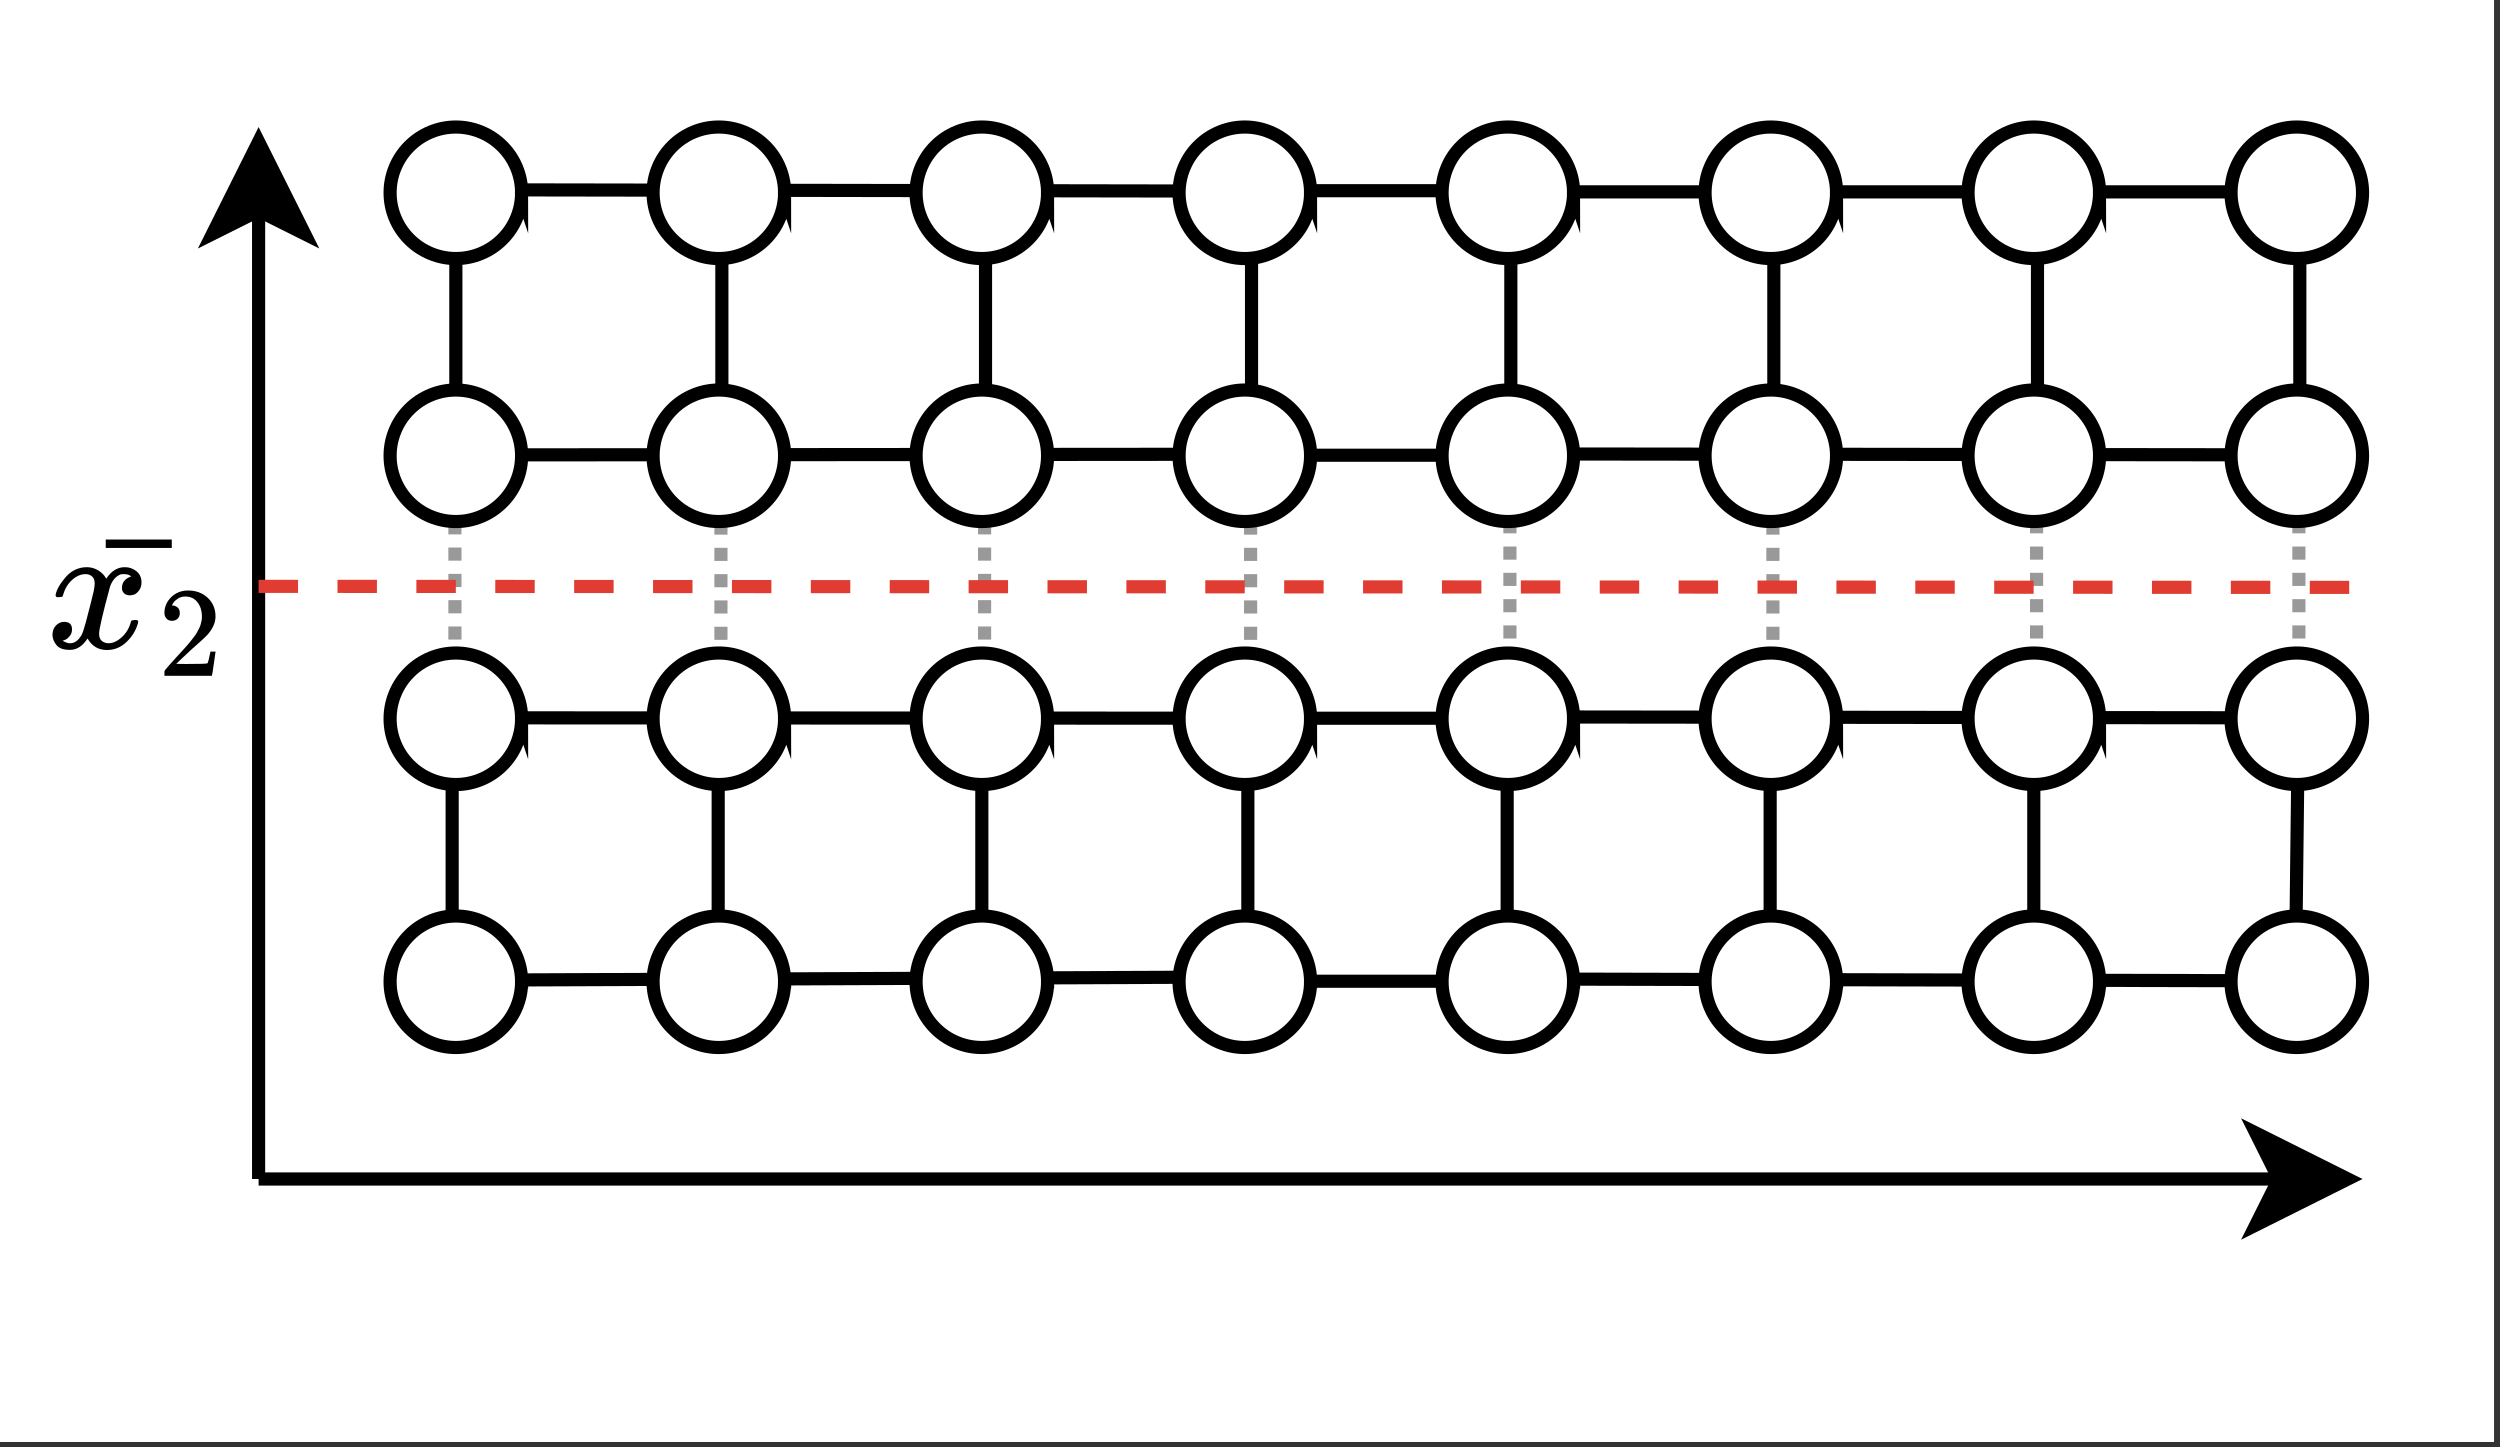<?xml version="1.0" encoding="UTF-8" standalone="no"?>
<!-- Created with Inkscape (http://www.inkscape.org/) -->

<svg
   version="1.1"
   id="svg1"
   width="136.696"
   height="79.14"
   viewBox="0 0 136.696 79.14"
   xmlns="http://www.w3.org/2000/svg"
   xmlns:svg="http://www.w3.org/2000/svg">
  <rect x="0" y="0" width="136.696" height="79.14" fill="#333333" stroke="none"/>
  <defs
     id="defs1">
    <clipPath
       clipPathUnits="userSpaceOnUse"
       id="clipPath4">
      <path
         d="m 78.125,37.5 h 493.75 V 293.75 H 78.125 Z"
         transform="matrix(0.445,0,0,0.445,471.348,521.431)"
         clip-rule="evenodd"
         id="path4" />
    </clipPath>
    <clipPath
       clipPathUnits="userSpaceOnUse"
       id="clipPath6">
      <path
         d="m 78.125,37.5 h 493.75 V 293.75 H 78.125 Z"
         transform="matrix(0.445,0,0,0.445,471.348,521.431)"
         clip-rule="evenodd"
         id="path6" />
    </clipPath>
    <clipPath
       clipPathUnits="userSpaceOnUse"
       id="clipPath8">
      <path
         d="m 78.125,37.5 h 493.75 V 293.75 H 78.125 Z"
         transform="matrix(0.445,0,0,0.445,471.348,521.431)"
         clip-rule="evenodd"
         id="path8" />
    </clipPath>
    <clipPath
       clipPathUnits="userSpaceOnUse"
       id="clipPath10">
      <path
         d="m 78.125,37.5 h 493.75 V 293.75 H 78.125 Z"
         transform="matrix(0.445,0,0,0.445,471.348,521.431)"
         clip-rule="evenodd"
         id="path10" />
    </clipPath>
    <clipPath
       clipPathUnits="userSpaceOnUse"
       id="clipPath12">
      <path
         d="m 78.125,37.5 h 493.75 V 293.75 H 78.125 Z"
         transform="matrix(0.445,0,0,0.445,471.348,521.431)"
         clip-rule="evenodd"
         id="path12" />
    </clipPath>
    <clipPath
       clipPathUnits="userSpaceOnUse"
       id="clipPath14">
      <path
         d="m 78.125,37.5 h 493.75 V 293.75 H 78.125 Z"
         transform="matrix(0.445,0,0,0.445,471.348,521.431)"
         clip-rule="evenodd"
         id="path14" />
    </clipPath>
    <clipPath
       clipPathUnits="userSpaceOnUse"
       id="clipPath16">
      <path
         d="m 78.125,37.5 h 493.75 V 293.75 H 78.125 Z"
         transform="matrix(0.445,0,0,0.445,471.348,521.431)"
         clip-rule="evenodd"
         id="path16" />
    </clipPath>
    <clipPath
       clipPathUnits="userSpaceOnUse"
       id="clipPath18">
      <path
         d="m 78.125,37.5 h 493.75 V 293.75 H 78.125 Z"
         transform="matrix(0.445,0,0,0.445,471.348,521.431)"
         clip-rule="evenodd"
         id="path18" />
    </clipPath>
    <clipPath
       clipPathUnits="userSpaceOnUse"
       id="clipPath20">
      <path
         d="m 78.125,37.5 h 493.75 V 293.75 H 78.125 Z"
         transform="matrix(0.445,0,0,0.445,471.348,521.431)"
         clip-rule="evenodd"
         id="path20" />
    </clipPath>
    <clipPath
       clipPathUnits="userSpaceOnUse"
       id="clipPath22">
      <path
         d="m 78.125,37.5 h 493.75 V 293.75 H 78.125 Z"
         transform="matrix(0.445,0,0,0.445,471.348,521.431)"
         clip-rule="evenodd"
         id="path22" />
    </clipPath>
    <clipPath
       clipPathUnits="userSpaceOnUse"
       id="clipPath24">
      <path
         d="m 78.125,37.5 h 493.75 V 293.75 H 78.125 Z"
         transform="matrix(0.445,0,0,0.445,471.348,521.431)"
         clip-rule="evenodd"
         id="path24" />
    </clipPath>
    <clipPath
       clipPathUnits="userSpaceOnUse"
       id="clipPath26">
      <path
         d="m 78.125,37.5 h 493.75 V 293.75 H 78.125 Z"
         transform="matrix(0.445,0,0,0.445,471.348,521.431)"
         clip-rule="evenodd"
         id="path26" />
    </clipPath>
    <clipPath
       clipPathUnits="userSpaceOnUse"
       id="clipPath28">
      <path
         d="m 78.125,37.5 h 493.75 V 293.75 H 78.125 Z"
         transform="matrix(0.445,0,0,0.445,471.348,521.431)"
         clip-rule="evenodd"
         id="path28" />
    </clipPath>
    <clipPath
       clipPathUnits="userSpaceOnUse"
       id="clipPath30">
      <path
         d="m 78.125,37.5 h 493.75 V 293.75 H 78.125 Z"
         transform="matrix(0.445,0,0,0.445,471.348,521.431)"
         clip-rule="evenodd"
         id="path30" />
    </clipPath>
    <clipPath
       clipPathUnits="userSpaceOnUse"
       id="clipPath32">
      <path
         d="m 78.125,37.5 h 493.75 V 293.75 H 78.125 Z"
         transform="matrix(0.445,0,0,0.445,471.348,521.431)"
         clip-rule="evenodd"
         id="path32" />
    </clipPath>
    <clipPath
       clipPathUnits="userSpaceOnUse"
       id="clipPath34">
      <path
         d="m 78.125,37.5 h 493.75 V 293.75 H 78.125 Z"
         transform="matrix(0.445,0,0,0.445,471.348,521.431)"
         clip-rule="evenodd"
         id="path34" />
    </clipPath>
    <clipPath
       clipPathUnits="userSpaceOnUse"
       id="clipPath36">
      <path
         d="m 78.125,37.5 h 493.75 V 293.75 H 78.125 Z"
         transform="matrix(0.445,0,0,0.445,471.348,521.431)"
         clip-rule="evenodd"
         id="path36" />
    </clipPath>
    <clipPath
       clipPathUnits="userSpaceOnUse"
       id="clipPath38">
      <path
         d="m 78.125,37.5 h 493.75 V 293.75 H 78.125 Z"
         transform="matrix(0.445,0,0,0.445,471.348,521.431)"
         clip-rule="evenodd"
         id="path38" />
    </clipPath>
    <clipPath
       clipPathUnits="userSpaceOnUse"
       id="clipPath40">
      <path
         d="m 78.125,37.5 h 493.75 V 293.75 H 78.125 Z"
         transform="matrix(0.445,0,0,0.445,471.348,521.431)"
         clip-rule="evenodd"
         id="path40" />
    </clipPath>
    <clipPath
       clipPathUnits="userSpaceOnUse"
       id="clipPath42">
      <path
         d="m 78.125,37.5 h 493.75 V 293.75 H 78.125 Z"
         transform="matrix(0.445,0,0,0.445,471.348,521.431)"
         clip-rule="evenodd"
         id="path42" />
    </clipPath>
    <clipPath
       clipPathUnits="userSpaceOnUse"
       id="clipPath44">
      <path
         d="m 78.125,37.5 h 493.75 V 293.75 H 78.125 Z"
         transform="matrix(0.445,0,0,0.445,471.348,521.431)"
         clip-rule="evenodd"
         id="path44" />
    </clipPath>
    <clipPath
       clipPathUnits="userSpaceOnUse"
       id="clipPath46">
      <path
         d="m 78.125,37.5 h 493.75 V 293.75 H 78.125 Z"
         transform="matrix(0.445,0,0,0.445,471.348,521.431)"
         clip-rule="evenodd"
         id="path46" />
    </clipPath>
    <clipPath
       clipPathUnits="userSpaceOnUse"
       id="clipPath48">
      <path
         d="m 78.125,37.5 h 493.75 V 293.75 H 78.125 Z"
         transform="matrix(0.445,0,0,0.445,471.348,521.431)"
         clip-rule="evenodd"
         id="path48" />
    </clipPath>
    <clipPath
       clipPathUnits="userSpaceOnUse"
       id="clipPath50">
      <path
         d="m 78.125,37.5 h 493.75 V 293.75 H 78.125 Z"
         transform="matrix(0.445,0,0,0.445,471.348,521.431)"
         clip-rule="evenodd"
         id="path50" />
    </clipPath>
    <clipPath
       clipPathUnits="userSpaceOnUse"
       id="clipPath52">
      <path
         d="m 78.125,37.5 h 493.75 V 293.75 H 78.125 Z"
         transform="matrix(0.445,0,0,0.445,471.348,521.431)"
         clip-rule="evenodd"
         id="path52" />
    </clipPath>
    <clipPath
       clipPathUnits="userSpaceOnUse"
       id="clipPath54">
      <path
         d="m 78.125,37.5 h 493.75 V 293.75 H 78.125 Z"
         transform="matrix(0.445,0,0,0.445,471.348,521.431)"
         clip-rule="evenodd"
         id="path54" />
    </clipPath>
    <clipPath
       clipPathUnits="userSpaceOnUse"
       id="clipPath56">
      <path
         d="m 78.125,37.5 h 493.75 V 293.75 H 78.125 Z"
         transform="matrix(0.445,0,0,0.445,471.348,521.431)"
         clip-rule="evenodd"
         id="path56" />
    </clipPath>
    <clipPath
       clipPathUnits="userSpaceOnUse"
       id="clipPath58">
      <path
         d="m 78.125,37.5 h 493.75 V 293.75 H 78.125 Z"
         transform="matrix(0.445,0,0,0.445,471.348,521.431)"
         clip-rule="evenodd"
         id="path58" />
    </clipPath>
    <clipPath
       clipPathUnits="userSpaceOnUse"
       id="clipPath60">
      <path
         d="m 78.125,37.5 h 493.75 V 293.75 H 78.125 Z"
         transform="matrix(0.445,0,0,0.445,471.348,521.431)"
         clip-rule="evenodd"
         id="path60" />
    </clipPath>
    <clipPath
       clipPathUnits="userSpaceOnUse"
       id="clipPath62">
      <path
         d="m 78.125,37.5 h 493.75 V 293.75 H 78.125 Z"
         transform="matrix(31.62,0,0,-31.62,-4702.812,4821.24)"
         clip-rule="evenodd"
         id="path62" />
    </clipPath>
    <clipPath
       clipPathUnits="userSpaceOnUse"
       id="clipPath64">
      <path
         d="m 78.125,37.5 h 493.75 V 293.75 H 78.125 Z"
         transform="matrix(44.724,0,0,-44.724,-7507.515,7031.458)"
         clip-rule="evenodd"
         id="path64" />
    </clipPath>
    <clipPath
       clipPathUnits="userSpaceOnUse"
       id="clipPath66">
      <path
         d="m 78.125,37.5 h 493.75 V 293.75 H 78.125 Z"
         transform="matrix(31.62,0,0,-31.62,-4957.112,4818.24)"
         clip-rule="evenodd"
         id="path66" />
    </clipPath>
    <clipPath
       clipPathUnits="userSpaceOnUse"
       id="clipPath68">
      <path
         d="m 78.125,37.5 h 493.75 V 293.75 H 78.125 Z"
         transform="matrix(0.445,0,0,0.445,471.348,521.431)"
         clip-rule="evenodd"
         id="path68" />
    </clipPath>
    <clipPath
       clipPathUnits="userSpaceOnUse"
       id="clipPath70">
      <path
         d="m 78.125,37.5 h 493.75 V 293.75 H 78.125 Z"
         transform="matrix(0.445,0,0,0.445,471.348,521.431)"
         clip-rule="evenodd"
         id="path70" />
    </clipPath>
    <clipPath
       clipPathUnits="userSpaceOnUse"
       id="clipPath72">
      <path
         d="m 78.125,37.5 h 493.75 V 293.75 H 78.125 Z"
         transform="matrix(0.445,0,0,0.445,471.348,521.431)"
         clip-rule="evenodd"
         id="path72" />
    </clipPath>
    <clipPath
       clipPathUnits="userSpaceOnUse"
       id="clipPath74">
      <path
         d="m 78.125,37.5 h 493.75 V 293.75 H 78.125 Z"
         transform="matrix(0.445,0,0,0.445,471.348,521.431)"
         clip-rule="evenodd"
         id="path74" />
    </clipPath>
    <clipPath
       clipPathUnits="userSpaceOnUse"
       id="clipPath76">
      <path
         d="m 78.125,37.5 h 493.75 V 293.75 H 78.125 Z"
         transform="matrix(0.445,0,0,0.445,471.348,521.431)"
         clip-rule="evenodd"
         id="path76" />
    </clipPath>
    <clipPath
       clipPathUnits="userSpaceOnUse"
       id="clipPath78">
      <path
         d="m 78.125,37.5 h 493.75 V 293.75 H 78.125 Z"
         transform="matrix(0.445,0,0,0.445,471.348,521.431)"
         clip-rule="evenodd"
         id="path78" />
    </clipPath>
    <clipPath
       clipPathUnits="userSpaceOnUse"
       id="clipPath80">
      <path
         d="m 78.125,37.5 h 493.75 V 293.75 H 78.125 Z"
         transform="matrix(0.445,0,0,0.445,471.348,521.431)"
         clip-rule="evenodd"
         id="path80" />
    </clipPath>
    <clipPath
       clipPathUnits="userSpaceOnUse"
       id="clipPath82">
      <path
         d="m 78.125,37.5 h 493.75 V 293.75 H 78.125 Z"
         transform="matrix(0.445,0,0,0.445,471.348,521.431)"
         clip-rule="evenodd"
         id="path82" />
    </clipPath>
    <clipPath
       clipPathUnits="userSpaceOnUse"
       id="clipPath84">
      <path
         d="m 78.125,37.5 h 493.75 V 293.75 H 78.125 Z"
         transform="matrix(0.445,0,0,0.445,471.348,521.431)"
         clip-rule="evenodd"
         id="path84" />
    </clipPath>
    <clipPath
       clipPathUnits="userSpaceOnUse"
       id="clipPath86">
      <path
         d="m 78.125,37.5 h 493.75 V 293.75 H 78.125 Z"
         transform="matrix(0.445,0,0,0.445,471.348,521.431)"
         clip-rule="evenodd"
         id="path86" />
    </clipPath>
    <clipPath
       clipPathUnits="userSpaceOnUse"
       id="clipPath88">
      <path
         d="m 78.125,37.5 h 493.75 V 293.75 H 78.125 Z"
         transform="matrix(0.445,0,0,0.445,471.348,521.431)"
         clip-rule="evenodd"
         id="path88" />
    </clipPath>
    <clipPath
       clipPathUnits="userSpaceOnUse"
       id="clipPath90">
      <path
         d="m 78.125,37.5 h 493.75 V 293.75 H 78.125 Z"
         transform="matrix(0.445,0,0,0.445,471.348,521.431)"
         clip-rule="evenodd"
         id="path90" />
    </clipPath>
    <clipPath
       clipPathUnits="userSpaceOnUse"
       id="clipPath92">
      <path
         d="m 78.125,37.5 h 493.75 V 293.75 H 78.125 Z"
         transform="matrix(0.445,0,0,0.445,471.348,521.431)"
         clip-rule="evenodd"
         id="path92" />
    </clipPath>
    <clipPath
       clipPathUnits="userSpaceOnUse"
       id="clipPath94">
      <path
         d="m 78.125,37.5 h 493.75 V 293.75 H 78.125 Z"
         transform="matrix(0.445,0,0,0.445,471.348,521.431)"
         clip-rule="evenodd"
         id="path94" />
    </clipPath>
    <clipPath
       clipPathUnits="userSpaceOnUse"
       id="clipPath96">
      <path
         d="m 78.125,37.5 h 493.75 V 293.75 H 78.125 Z"
         transform="matrix(0.445,0,0,0.445,471.348,521.431)"
         clip-rule="evenodd"
         id="path96" />
    </clipPath>
    <clipPath
       clipPathUnits="userSpaceOnUse"
       id="clipPath98">
      <path
         d="m 78.125,37.5 h 493.75 V 293.75 H 78.125 Z"
         transform="matrix(0.445,0,0,0.445,471.348,521.431)"
         clip-rule="evenodd"
         id="path98" />
    </clipPath>
    <clipPath
       clipPathUnits="userSpaceOnUse"
       id="clipPath100">
      <path
         d="m 78.125,37.5 h 493.75 V 293.75 H 78.125 Z"
         transform="matrix(0.445,0,0,0.445,471.348,521.431)"
         clip-rule="evenodd"
         id="path100" />
    </clipPath>
    <clipPath
       clipPathUnits="userSpaceOnUse"
       id="clipPath102">
      <path
         d="m 78.125,37.5 h 493.75 V 293.75 H 78.125 Z"
         transform="matrix(0.445,0,0,0.445,471.348,521.431)"
         clip-rule="evenodd"
         id="path102" />
    </clipPath>
    <clipPath
       clipPathUnits="userSpaceOnUse"
       id="clipPath104">
      <path
         d="m 78.125,37.5 h 493.75 V 293.75 H 78.125 Z"
         transform="matrix(0.445,0,0,0.445,471.348,521.431)"
         clip-rule="evenodd"
         id="path104" />
    </clipPath>
    <clipPath
       clipPathUnits="userSpaceOnUse"
       id="clipPath106">
      <path
         d="m 78.125,37.5 h 493.75 V 293.75 H 78.125 Z"
         transform="matrix(0.445,0,0,0.445,471.348,521.431)"
         clip-rule="evenodd"
         id="path106" />
    </clipPath>
    <clipPath
       clipPathUnits="userSpaceOnUse"
       id="clipPath108">
      <path
         d="m 78.125,37.5 h 493.75 V 293.75 H 78.125 Z"
         transform="matrix(0.445,0,0,0.445,471.348,521.431)"
         clip-rule="evenodd"
         id="path108" />
    </clipPath>
    <clipPath
       clipPathUnits="userSpaceOnUse"
       id="clipPath110">
      <path
         d="m 78.125,37.5 h 493.75 V 293.75 H 78.125 Z"
         transform="matrix(0.445,0,0,0.445,471.348,521.431)"
         clip-rule="evenodd"
         id="path110" />
    </clipPath>
    <clipPath
       clipPathUnits="userSpaceOnUse"
       id="clipPath112">
      <path
         d="m 78.125,37.5 h 493.75 V 293.75 H 78.125 Z"
         transform="matrix(0.445,0,0,0.445,471.348,521.431)"
         clip-rule="evenodd"
         id="path112" />
    </clipPath>
    <clipPath
       clipPathUnits="userSpaceOnUse"
       id="clipPath114">
      <path
         d="m 78.125,37.5 h 493.75 V 293.75 H 78.125 Z"
         transform="matrix(0.445,0,0,0.445,471.348,521.431)"
         clip-rule="evenodd"
         id="path114" />
    </clipPath>
    <clipPath
       clipPathUnits="userSpaceOnUse"
       id="clipPath116">
      <path
         d="m 78.125,37.5 h 493.75 V 293.75 H 78.125 Z"
         transform="matrix(0.445,0,0,0.445,471.348,521.431)"
         clip-rule="evenodd"
         id="path116" />
    </clipPath>
    <clipPath
       clipPathUnits="userSpaceOnUse"
       id="clipPath118">
      <path
         d="m 78.125,37.5 h 493.75 V 293.75 H 78.125 Z"
         transform="matrix(0.445,0,0,0.445,471.348,521.431)"
         clip-rule="evenodd"
         id="path118" />
    </clipPath>
    <clipPath
       clipPathUnits="userSpaceOnUse"
       id="clipPath120">
      <path
         d="m 78.125,37.5 h 493.75 V 293.75 H 78.125 Z"
         transform="matrix(0.445,0,0,0.445,471.348,521.431)"
         clip-rule="evenodd"
         id="path120" />
    </clipPath>
    <clipPath
       clipPathUnits="userSpaceOnUse"
       id="clipPath122">
      <path
         d="m 78.125,37.5 h 493.75 V 293.75 H 78.125 Z"
         transform="matrix(0.445,0,0,0.445,471.348,521.431)"
         clip-rule="evenodd"
         id="path122" />
    </clipPath>
    <clipPath
       clipPathUnits="userSpaceOnUse"
       id="clipPath124">
      <path
         d="m 78.125,37.5 h 493.75 V 293.75 H 78.125 Z"
         transform="matrix(0.445,0,0,0.445,471.348,521.431)"
         clip-rule="evenodd"
         id="path124" />
    </clipPath>
    <clipPath
       clipPathUnits="userSpaceOnUse"
       id="clipPath126">
      <path
         d="m 78.125,37.5 h 493.75 V 293.75 H 78.125 Z"
         transform="matrix(0.445,0,0,0.445,471.348,521.431)"
         clip-rule="evenodd"
         id="path126" />
    </clipPath>
    <clipPath
       clipPathUnits="userSpaceOnUse"
       id="clipPath128">
      <path
         d="m 78.125,37.5 h 493.75 V 293.75 H 78.125 Z"
         transform="matrix(0.445,0,0,0.445,471.348,521.431)"
         clip-rule="evenodd"
         id="path128" />
    </clipPath>
    <clipPath
       clipPathUnits="userSpaceOnUse"
       id="clipPath130">
      <path
         d="m 78.125,37.5 h 493.75 V 293.75 H 78.125 Z"
         transform="matrix(0.445,0,0,0.445,471.348,521.431)"
         clip-rule="evenodd"
         id="path130" />
    </clipPath>
    <clipPath
       clipPathUnits="userSpaceOnUse"
       id="clipPath132">
      <path
         d="m 78.125,37.5 h 493.75 V 293.75 H 78.125 Z"
         transform="matrix(0.445,0,0,0.445,471.348,521.431)"
         clip-rule="evenodd"
         id="path132" />
    </clipPath>
    <clipPath
       clipPathUnits="userSpaceOnUse"
       id="clipPath134">
      <path
         d="m 78.125,37.5 h 493.75 V 293.75 H 78.125 Z"
         transform="matrix(0.445,0,0,0.445,471.348,521.431)"
         clip-rule="evenodd"
         id="path134" />
    </clipPath>
    <clipPath
       clipPathUnits="userSpaceOnUse"
       id="clipPath136">
      <path
         d="m 78.125,37.5 h 493.75 V 293.75 H 78.125 Z"
         transform="matrix(0.445,0,0,0.445,471.348,521.431)"
         clip-rule="evenodd"
         id="path136" />
    </clipPath>
    <clipPath
       clipPathUnits="userSpaceOnUse"
       id="clipPath138">
      <path
         d="m 78.125,37.5 h 493.75 V 293.75 H 78.125 Z"
         transform="matrix(0.445,0,0,0.445,471.348,521.431)"
         clip-rule="evenodd"
         id="path138" />
    </clipPath>
    <clipPath
       clipPathUnits="userSpaceOnUse"
       id="clipPath140">
      <path
         d="m 78.125,37.5 h 493.75 V 293.75 H 78.125 Z"
         transform="matrix(0.445,0,0,0.445,471.348,521.431)"
         clip-rule="evenodd"
         id="path140" />
    </clipPath>
    <clipPath
       clipPathUnits="userSpaceOnUse"
       id="clipPath142">
      <path
         d="m 78.125,37.5 h 493.75 V 293.75 H 78.125 Z"
         transform="matrix(0.445,0,0,0.445,471.348,521.431)"
         clip-rule="evenodd"
         id="path142" />
    </clipPath>
    <clipPath
       clipPathUnits="userSpaceOnUse"
       id="clipPath144">
      <path
         d="m 78.125,37.5 h 493.75 V 293.75 H 78.125 Z"
         transform="matrix(0.445,0,0,0.445,471.348,521.431)"
         clip-rule="evenodd"
         id="path144" />
    </clipPath>
    <clipPath
       clipPathUnits="userSpaceOnUse"
       id="clipPath146">
      <path
         d="m 78.125,37.5 h 493.75 V 293.75 H 78.125 Z"
         transform="matrix(0.445,0,0,0.445,471.348,521.431)"
         clip-rule="evenodd"
         id="path146" />
    </clipPath>
    <clipPath
       clipPathUnits="userSpaceOnUse"
       id="clipPath148">
      <path
         d="m 78.125,37.5 h 493.75 V 293.75 H 78.125 Z"
         transform="matrix(0.445,0,0,0.445,471.348,521.431)"
         clip-rule="evenodd"
         id="path148" />
    </clipPath>
    <clipPath
       clipPathUnits="userSpaceOnUse"
       id="clipPath150">
      <path
         d="m 78.125,37.5 h 493.75 V 293.75 H 78.125 Z"
         transform="matrix(0.445,0,0,0.445,471.348,521.431)"
         clip-rule="evenodd"
         id="path150" />
    </clipPath>
    <clipPath
       clipPathUnits="userSpaceOnUse"
       id="clipPath152">
      <path
         d="m 78.125,37.5 h 493.75 V 293.75 H 78.125 Z"
         transform="matrix(0.445,0,0,0.445,471.348,521.431)"
         clip-rule="evenodd"
         id="path152" />
    </clipPath>
    <clipPath
       clipPathUnits="userSpaceOnUse"
       id="clipPath154">
      <path
         d="m 78.125,37.5 h 493.75 V 293.75 H 78.125 Z"
         transform="matrix(0.445,0,0,0.445,471.348,521.431)"
         clip-rule="evenodd"
         id="path154" />
    </clipPath>
    <clipPath
       clipPathUnits="userSpaceOnUse"
       id="clipPath156">
      <path
         d="m 78.125,37.5 h 493.75 V 293.75 H 78.125 Z"
         transform="matrix(0.445,0,0,0.445,471.348,521.431)"
         clip-rule="evenodd"
         id="path156" />
    </clipPath>
  </defs>
  <g
     id="g1"
     transform="translate(-45.075,-13.36)">
    <path
       id="path3"
       d="M 534,540 H 724 V 650 H 534 Z"
       style="fill:#ffffff;fill-opacity:1;fill-rule:nonzero;stroke:none"
       transform="matrix(0.719,0,0,0.719,-339.111,-375.144)"
       clip-path="url(#clipPath4)" />
    <path
       id="path5"
       d="m 568.43,594.98 v -1 h 1 v 1 m -1,-2 v -1 h 1 v 1 m -1,-2 v -1 h 1 v 1 m -1,-2 v -1 h 1 v 1 m -1,-2 v -1 h 1 v 1 m -1,-2 v -1 h 1 v 1 m -1,-2 v -1 h 1 v 1 m -1,-2 v -1 h 1 v 1 m -1,-2 v -1 h 1 v 1 m -1,-2 v -1 h 1 v 1"
       style="fill:#999999;fill-opacity:1;fill-rule:nonzero;stroke:none"
       transform="matrix(0.719,0,0,0.719,-339.111,-375.144)"
       clip-path="url(#clipPath6)" />
    <path
       id="path7"
       d="m 588.66,595 v -1 h 1 v 1 m -1,-2 v -1 h 1 v 1 m -1,-2 v -1 h 1 v 1 m -1,-2 v -1 h 1 v 1 m -1,-2 v -1 h 1 v 1 m -1,-2 v -1 h 1 v 1 m -1,-2 v -1 h 1 v 1 m -1,-2 v -1 h 1 v 1 m -1,-2 v -1 h 1 v 1 m -1,-2 v -1 h 1 v 1"
       style="fill:#999999;fill-opacity:1;fill-rule:nonzero;stroke:none"
       transform="matrix(0.719,0,0,0.719,-339.111,-375.144)"
       clip-path="url(#clipPath8)" />
    <path
       id="path9"
       d="m 608.71,594.98 v -1 h 1 v 1 m -1,-2 v -1 h 1 v 1 m -1,-2 v -1 h 1 v 1 m -1,-2 v -1 h 1 v 1 m -1,-2 v -1 h 1 v 1 m -1,-2 v -1 h 1 v 1 m -1,-2 v -1 h 1 v 1 m -1,-2 v -1 h 1 v 1 m -1,-2 v -1 h 1 v 1 m -1,-2 v -1 h 1 v 1"
       style="fill:#999999;fill-opacity:1;fill-rule:nonzero;stroke:none"
       transform="matrix(0.719,0,0,0.719,-339.111,-375.144)"
       clip-path="url(#clipPath10)" />
    <path
       id="path11"
       d="m 628.94,595 v -1 h 1 v 1 m -1,-2 v -1 h 1 v 1 m -1,-2 v -1 h 1 v 1 m -1,-2 v -1 h 1 v 1 m -1,-2 v -1 h 1 v 1 m -1,-2 v -1 h 1 v 1 m -1,-2 v -1 h 1 v 1 m -1,-2 v -1 h 1 v 1 m -1,-2 v -1 h 1 v 1 m -1,-2 v -1 h 1 v 1"
       style="fill:#999999;fill-opacity:1;fill-rule:nonzero;stroke:none"
       transform="matrix(0.719,0,0,0.719,-339.111,-375.144)"
       clip-path="url(#clipPath12)" />
    <path
       id="path13"
       d="m 648.66,594.9 v -1 h 1 v 1 m -1,-2 v -1 h 1 v 1 m -1,-2 v -1 h 1 v 1 m -1,-2 v -1 h 1 v 1 m -1,-2 v -1 h 1 v 1 m -1,-2 v -1 h 1 v 1 m -1,-2 v -1 h 1 v 1 m -1,-2 v -1 h 1 v 1 m -1,-2 v -1 h 1 v 1 m -1,-2 v -1 h 1 v 1"
       style="fill:#999999;fill-opacity:1;fill-rule:nonzero;stroke:none"
       transform="matrix(0.719,0,0,0.719,-339.111,-375.144)"
       clip-path="url(#clipPath14)" />
    <path
       id="path15"
       d="m 668.66,595 v -1 h 1 v 1 m -1,-2 v -1 h 1 v 1 m -1,-2 v -1 h 1 v 1 m -1,-2 v -1 h 1 v 1 m -1,-2 v -1 h 1 v 1 m -1,-2 v -1 h 1 v 1 m -1,-2 v -1 h 1 v 1 m -1,-2 v -1 h 1 v 1 m -1,-2 v -1 h 1 v 1 m -1,-2 v -1 h 1 v 1"
       style="fill:#999999;fill-opacity:1;fill-rule:nonzero;stroke:none"
       transform="matrix(0.719,0,0,0.719,-339.111,-375.144)"
       clip-path="url(#clipPath16)" />
    <path
       id="path17"
       d="m 688.71,594.9 v -1 h 1 v 1 m -1,-2 v -1 h 1 v 1 m -1,-2 v -1 h 1 v 1 m -1,-2 v -1 h 1 v 1 m -1,-2 v -1 h 1 v 1 m -1,-2 v -1 h 1 v 1 m -1,-2 v -1 h 1 v 1 m -1,-2 v -1 h 1 v 1 m -1,-2 v -1 h 1 v 1 m -1,-2 v -1 h 1 v 1"
       style="fill:#999999;fill-opacity:1;fill-rule:nonzero;stroke:none"
       transform="matrix(0.719,0,0,0.719,-339.111,-375.144)"
       clip-path="url(#clipPath18)" />
    <path
       id="path19"
       d="m 708.66,594.9 v -1 h 1 v 1 m -1,-2 v -1 h 1 v 1 m -1,-2 v -1 h 1 v 1 m -1,-2 v -1 h 1 v 1 m -1,-2 v -1 h 1 v 1 m -1,-2 v -1 h 1 v 1 m -1,-2 v -1 h 1 v 1 m -1,-2 v -1 h 1 v 1 m -1,-2 v -1 h 1 v 1 m -1,-2 v -1 h 1 v 1"
       style="fill:#999999;fill-opacity:1;fill-rule:nonzero;stroke:none"
       transform="matrix(0.719,0,0,0.719,-339.111,-375.144)"
       clip-path="url(#clipPath20)" />
    <path
       id="path21"
       d="M 568.72,609.98 V 590.08"
       style="fill:none;stroke:#000000;stroke-width:1;stroke-linecap:butt;stroke-linejoin:miter;stroke-miterlimit:10;stroke-dasharray:none;stroke-opacity:1"
       transform="matrix(0.719,0,0,0.719,-339.111,-375.144)"
       clip-path="url(#clipPath22)" />
    <path
       id="path23"
       d="M 588.95,610 V 590.1"
       style="fill:none;stroke:#000000;stroke-width:1;stroke-linecap:butt;stroke-linejoin:miter;stroke-miterlimit:10;stroke-dasharray:none;stroke-opacity:1"
       transform="matrix(0.719,0,0,0.719,-339.111,-375.144)"
       clip-path="url(#clipPath24)" />
    <path
       id="path25"
       d="M 609,609.98 V 590.08"
       style="fill:none;stroke:#000000;stroke-width:1;stroke-linecap:butt;stroke-linejoin:miter;stroke-miterlimit:10;stroke-dasharray:none;stroke-opacity:1"
       transform="matrix(0.719,0,0,0.719,-339.111,-375.144)"
       clip-path="url(#clipPath26)" />
    <path
       id="path27"
       d="M 629.23,610 V 590.1"
       style="fill:none;stroke:#000000;stroke-width:1;stroke-linecap:butt;stroke-linejoin:miter;stroke-miterlimit:10;stroke-dasharray:none;stroke-opacity:1"
       transform="matrix(0.719,0,0,0.719,-339.111,-375.144)"
       clip-path="url(#clipPath28)" />
    <path
       id="path29"
       d="M 648.95,609.9 V 590"
       style="fill:none;stroke:#000000;stroke-width:1;stroke-linecap:butt;stroke-linejoin:miter;stroke-miterlimit:10;stroke-dasharray:none;stroke-opacity:1"
       transform="matrix(0.719,0,0,0.719,-339.111,-375.144)"
       clip-path="url(#clipPath30)" />
    <path
       id="path31"
       d="M 668.95,610 V 590.1"
       style="fill:none;stroke:#000000;stroke-width:1;stroke-linecap:butt;stroke-linejoin:miter;stroke-miterlimit:10;stroke-dasharray:none;stroke-opacity:1"
       transform="matrix(0.719,0,0,0.719,-339.111,-375.144)"
       clip-path="url(#clipPath32)" />
    <path
       id="path33"
       d="M 689,609.9 V 590"
       style="fill:none;stroke:#000000;stroke-width:1;stroke-linecap:butt;stroke-linejoin:miter;stroke-miterlimit:10;stroke-dasharray:none;stroke-opacity:1"
       transform="matrix(0.719,0,0,0.719,-339.111,-375.144)"
       clip-path="url(#clipPath34)" />
    <path
       id="path35"
       d="m 708.95,609.9 0.22,-18.83"
       style="fill:none;stroke:#000000;stroke-width:1;stroke-linecap:butt;stroke-linejoin:miter;stroke-miterlimit:10;stroke-dasharray:none;stroke-opacity:1"
       transform="matrix(0.719,0,0,0.719,-339.111,-375.144)"
       clip-path="url(#clipPath36)" />
    <path
       id="path37"
       d="M 569,574.98 V 555.08"
       style="fill:none;stroke:#000000;stroke-width:1;stroke-linecap:butt;stroke-linejoin:miter;stroke-miterlimit:10;stroke-dasharray:none;stroke-opacity:1"
       transform="matrix(0.719,0,0,0.719,-339.111,-375.144)"
       clip-path="url(#clipPath38)" />
    <path
       id="path39"
       d="M 589.23,575 V 555.1"
       style="fill:none;stroke:#000000;stroke-width:1;stroke-linecap:butt;stroke-linejoin:miter;stroke-miterlimit:10;stroke-dasharray:none;stroke-opacity:1"
       transform="matrix(0.719,0,0,0.719,-339.111,-375.144)"
       clip-path="url(#clipPath40)" />
    <path
       id="path41"
       d="M 609.28,574.98 V 555.08"
       style="fill:none;stroke:#000000;stroke-width:1;stroke-linecap:butt;stroke-linejoin:miter;stroke-miterlimit:10;stroke-dasharray:none;stroke-opacity:1"
       transform="matrix(0.719,0,0,0.719,-339.111,-375.144)"
       clip-path="url(#clipPath42)" />
    <path
       id="path43"
       d="M 629.51,575 V 555.1"
       style="fill:none;stroke:#000000;stroke-width:1;stroke-linecap:butt;stroke-linejoin:miter;stroke-miterlimit:10;stroke-dasharray:none;stroke-opacity:1"
       transform="matrix(0.719,0,0,0.719,-339.111,-375.144)"
       clip-path="url(#clipPath44)" />
    <path
       id="path45"
       d="M 649.23,574.9 V 555"
       style="fill:none;stroke:#000000;stroke-width:1;stroke-linecap:butt;stroke-linejoin:miter;stroke-miterlimit:10;stroke-dasharray:none;stroke-opacity:1"
       transform="matrix(0.719,0,0,0.719,-339.111,-375.144)"
       clip-path="url(#clipPath46)" />
    <path
       id="path47"
       d="M 669.23,575 V 555.1"
       style="fill:none;stroke:#000000;stroke-width:1;stroke-linecap:butt;stroke-linejoin:miter;stroke-miterlimit:10;stroke-dasharray:none;stroke-opacity:1"
       transform="matrix(0.719,0,0,0.719,-339.111,-375.144)"
       clip-path="url(#clipPath48)" />
    <path
       id="path49"
       d="M 689.28,574.9 V 555"
       style="fill:none;stroke:#000000;stroke-width:1;stroke-linecap:butt;stroke-linejoin:miter;stroke-miterlimit:10;stroke-dasharray:none;stroke-opacity:1"
       transform="matrix(0.719,0,0,0.719,-339.111,-375.144)"
       clip-path="url(#clipPath50)" />
    <path
       id="path51"
       d="M 709.23,574.9 V 555"
       style="fill:none;stroke:#000000;stroke-width:1;stroke-linecap:butt;stroke-linejoin:miter;stroke-miterlimit:10;stroke-dasharray:none;stroke-opacity:1"
       transform="matrix(0.719,0,0,0.719,-339.111,-375.144)"
       clip-path="url(#clipPath52)" />
    <path
       id="path53"
       d="M 554,630 V 556.37"
       style="fill:none;stroke:#000000;stroke-width:1;stroke-linecap:butt;stroke-linejoin:miter;stroke-miterlimit:10;stroke-dasharray:none;stroke-opacity:1"
       transform="matrix(0.719,0,0,0.719,-339.111,-375.144)"
       clip-path="url(#clipPath54)" />
    <path
       id="path55"
       d="m 554,551.12 3.5,7 -3.5,-1.75 -3.5,1.75 z"
       style="fill:#000000;fill-opacity:1;fill-rule:nonzero;stroke:#000000;stroke-width:1;stroke-linecap:butt;stroke-linejoin:miter;stroke-miterlimit:10;stroke-dasharray:none;stroke-opacity:1"
       transform="matrix(0.719,0,0,0.719,-339.111,-375.144)"
       clip-path="url(#clipPath56)" />
    <path
       id="path57"
       d="M 554,630 H 707.63"
       style="fill:none;stroke:#000000;stroke-width:1;stroke-linecap:butt;stroke-linejoin:miter;stroke-miterlimit:10;stroke-dasharray:none;stroke-opacity:1"
       transform="matrix(0.719,0,0,0.719,-339.111,-375.144)"
       clip-path="url(#clipPath58)" />
    <path
       id="path59"
       d="m 712.88,630 -7,3.5 1.75,-3.5 -1.75,-3.5 z"
       style="fill:#000000;fill-opacity:1;fill-rule:nonzero;stroke:#000000;stroke-width:1;stroke-linecap:butt;stroke-linejoin:miter;stroke-miterlimit:10;stroke-dasharray:none;stroke-opacity:1"
       transform="matrix(0.719,0,0,0.719,-339.111,-375.144)"
       clip-path="url(#clipPath60)" />
    <path
       id="path61"
       d="m 52,289 c 4.667,28 22.667,60.333 54,97 31.333,36.667 70,55.333 116,56 23.333,0 44.667,-6 64,-18 19.333,-12 33.667,-27 43,-45 28,42 61.667,63 101,63 24.667,0 46,-7.333 64,-22 18,-14.667 27.333,-34.333 28,-59 0,-19.333 -4.667,-35 -14,-47 -9.333,-12 -18.333,-19.333 -27,-22 -8.667,-2.667 -16.333,-4 -23,-4 -12.667,0 -23,3.667 -31,11 -8,7.333 -12,17 -12,29 0,30.667 16.667,51.667 50,63 -7.333,8.667 -20.667,13 -40,13 -8.667,0 -15,-0.667 -19,-2 -25.333,-10.667 -44,-32.667 -56,-66 -40,-147.333 -60,-233.333 -60,-258 0,-18.667 5.333,-32 16,-40 10.667,-8 22.333,-12 35,-12 24.667,0 49,11 73,33 24,22 40.333,49 49,81 2,6.667 4,10.333 6,11 2,0.667 7.333,1.333 16,2 h 4 c 10,0 15,-2.667 15,-8 0,-0.667 -0.667,-4.333 -2,-11 C 491.333,96 470.667,62.333 440,33 409.333,3.667 373.667,-11 333,-11 286.333,-11 251,10 227,52 199.667,10.667 168.333,-10 133,-10 h -6 C 94.333,-10 71,-1.333 57,16 43,33.333 35.667,51.667 35,71 c 0,21.333 6.333,38.667 19,52 12.667,13.333 27.667,20 45,20 28.667,0 43,-14 43,-42 C 142,87.667 138,76 130,66 122,56 114.333,49.333 107,46 99.667,42.667 95.333,41 94,41 l -3,-1 c 0,-0.667 2,-2 6,-4 4,-2 9.333,-4.333 16,-7 6.667,-2.667 13,-3.667 19,-3 24,0 44.667,15 62,45 6,10.667 13.667,33.333 23,68 9.333,34.667 18.667,70.667 28,108 9.333,37.333 14.667,59.333 16,66 3.333,18 5,31 5,39 0,18.667 -5,32 -15,40 -10,8 -21.333,12 -34,12 -26.667,0 -51.667,-10.667 -75,-32 -23.333,-21.333 -39.667,-48.667 -49,-82 -1.333,-6 -3,-9.333 -5,-10 -2,-0.667 -7.333,-1.333 -16,-2 H 58 c -4,4 -6,7.667 -6,11 z"
       style="fill:#000000;fill-opacity:1;fill-rule:nonzero;stroke:#000000;stroke-width:1;stroke-linecap:butt;stroke-linejoin:miter;stroke-miterlimit:10;stroke-dasharray:none;stroke-opacity:0.023"
       transform="matrix(0.01,0,0,-0.01,47.593,48.792)"
       clip-path="url(#clipPath62)" />
    <path
       id="path63"
       d="m 109,429 c -18,0 -32.333,6 -43,18 -10.667,12 -16,26.667 -16,44 0,47.333 17.667,88.333 53,123 35.333,34.667 79.333,52 132,52 60.667,0 111.333,-18.667 152,-56 40.667,-37.333 61.333,-85.667 62,-145 0,-28.667 -6.667,-56 -20,-82 -13.333,-26 -29.333,-48.667 -48,-68 -18.667,-19.333 -45.333,-44 -80,-74 -24,-20.667 -57.333,-51.333 -100,-92 l -59,-56 76,-1 c 104.667,0 160.333,1.667 167,5 4.667,1.333 12.667,31 24,89 v 3 h 40 v -3 C 448.333,184 444,153.667 436,95 428,36.333 423,5.667 421,3 V 0 H 50 v 19 12 c 0,4.667 2,9.667 6,15 4,5.333 14,17 30,35 19.333,21.333 36,40 50,56 6,6.667 17.333,19 34,37 16.667,18 28,30.333 34,37 6,6.667 15.667,17.667 29,33 13.333,15.333 22.667,26.667 28,34 5.333,7.333 13,17.333 23,30 10,12.667 17,23.333 21,32 4,8.667 9,18.333 15,29 6,10.667 10.333,21.333 13,32 2.667,10.667 5,20.667 7,30 2,9.333 3,20.333 3,33 0,42 -11.333,78.333 -34,109 -22.667,30.667 -55,46 -97,46 -22,0 -41.333,-5.667 -58,-17 -16.667,-11.333 -28.333,-22.333 -35,-33 -6.667,-10.667 -10,-17 -10,-19 0,-0.667 1.667,-1 5,-1 12,0 24.333,-4.667 37,-14 12.667,-9.333 19,-24.667 19,-46 0,-16.667 -5.333,-30.667 -16,-42 -10.667,-11.333 -25.667,-17.333 -45,-18 z"
       style="fill:#000000;fill-opacity:1;fill-rule:nonzero;stroke:#000000;stroke-width:1;stroke-linecap:butt;stroke-linejoin:miter;stroke-miterlimit:10;stroke-dasharray:none;stroke-opacity:0.016"
       transform="matrix(0.007,0,0,-0.007,53.716,50.31)"
       clip-path="url(#clipPath64)" />
    <path
       id="path65"
       d="m 69,544 v 46 h 361 v -46 z"
       style="fill:#000000;fill-opacity:1;fill-rule:nonzero;stroke:#000000;stroke-width:1;stroke-linecap:butt;stroke-linejoin:miter;stroke-miterlimit:10;stroke-dasharray:none;stroke-opacity:0.023"
       transform="matrix(0.01,0,0,-0.01,50.167,48.761)"
       clip-path="url(#clipPath66)" />
    <path
       id="path67"
       d="m 623.91,554.84 h 30"
       style="fill:none;stroke:#000000;stroke-width:1;stroke-linecap:butt;stroke-linejoin:miter;stroke-miterlimit:10;stroke-dasharray:none;stroke-opacity:1"
       transform="matrix(0.719,0,0,0.719,-339.111,-375.144)"
       clip-path="url(#clipPath68)" />
    <path
       id="path69"
       d="m 624,574.96 h 30"
       style="fill:none;stroke:#000000;stroke-width:1;stroke-linecap:butt;stroke-linejoin:miter;stroke-miterlimit:10;stroke-dasharray:none;stroke-opacity:1"
       transform="matrix(0.719,0,0,0.719,-339.111,-375.144)"
       clip-path="url(#clipPath70)" />
    <path
       id="path71"
       d="m 624,594.96 h 30"
       style="fill:none;stroke:#000000;stroke-width:1;stroke-linecap:butt;stroke-linejoin:miter;stroke-miterlimit:10;stroke-dasharray:none;stroke-opacity:1"
       transform="matrix(0.719,0,0,0.719,-339.111,-375.144)"
       clip-path="url(#clipPath72)" />
    <path
       id="path73"
       d="m 624,614.96 h 30"
       style="fill:none;stroke:#000000;stroke-width:1;stroke-linecap:butt;stroke-linejoin:miter;stroke-miterlimit:10;stroke-dasharray:none;stroke-opacity:1"
       transform="matrix(0.719,0,0,0.719,-339.111,-375.144)"
       clip-path="url(#clipPath74)" />
    <path
       id="path75"
       d="m 649.5,554.93 h 60"
       style="fill:none;stroke:#000000;stroke-width:1;stroke-linecap:butt;stroke-linejoin:miter;stroke-miterlimit:10;stroke-dasharray:none;stroke-opacity:1"
       transform="matrix(0.719,0,0,0.719,-339.111,-375.144)"
       clip-path="url(#clipPath76)" />
    <path
       id="path77"
       d="m 649.5,574.86 60,0.07"
       style="fill:none;stroke:#000000;stroke-width:1;stroke-linecap:butt;stroke-linejoin:miter;stroke-miterlimit:10;stroke-dasharray:none;stroke-opacity:1"
       transform="matrix(0.719,0,0,0.719,-339.111,-375.144)"
       clip-path="url(#clipPath78)" />
    <path
       id="path79"
       d="m 649.5,594.86 60,0.07"
       style="fill:none;stroke:#000000;stroke-width:1;stroke-linecap:butt;stroke-linejoin:miter;stroke-miterlimit:10;stroke-dasharray:none;stroke-opacity:1"
       transform="matrix(0.719,0,0,0.719,-339.111,-375.144)"
       clip-path="url(#clipPath80)" />
    <path
       id="path81"
       d="m 649.5,614.79 60,0.14"
       style="fill:none;stroke:#000000;stroke-width:1;stroke-linecap:butt;stroke-linejoin:miter;stroke-miterlimit:10;stroke-dasharray:none;stroke-opacity:1"
       transform="matrix(0.719,0,0,0.719,-339.111,-375.144)"
       clip-path="url(#clipPath82)" />
    <path
       id="path83"
       d="m 574.24,554.78 59.42,0.1"
       style="fill:none;stroke:#000000;stroke-width:1;stroke-linecap:butt;stroke-linejoin:miter;stroke-miterlimit:10;stroke-dasharray:none;stroke-opacity:1"
       transform="matrix(0.719,0,0,0.719,-339.111,-375.144)"
       clip-path="url(#clipPath84)" />
    <path
       id="path85"
       d="m 574,574.93 59.92,-0.05"
       style="fill:none;stroke:#000000;stroke-width:1;stroke-linecap:butt;stroke-linejoin:miter;stroke-miterlimit:10;stroke-dasharray:none;stroke-opacity:1"
       transform="matrix(0.719,0,0,0.719,-339.111,-375.144)"
       clip-path="url(#clipPath86)" />
    <path
       id="path87"
       d="m 574,594.93 59.83,0.03"
       style="fill:none;stroke:#000000;stroke-width:1;stroke-linecap:butt;stroke-linejoin:miter;stroke-miterlimit:10;stroke-dasharray:none;stroke-opacity:1"
       transform="matrix(0.719,0,0,0.719,-339.111,-375.144)"
       clip-path="url(#clipPath88)" />
    <path
       id="path89"
       d="M 574,614.86 633.92,614.62"
       style="fill:none;stroke:#000000;stroke-width:1;stroke-linecap:butt;stroke-linejoin:miter;stroke-miterlimit:10;stroke-dasharray:none;stroke-opacity:1"
       transform="matrix(0.719,0,0,0.719,-339.111,-375.144)"
       clip-path="url(#clipPath90)" />
    <path
       id="path91"
       d="m 574,555 c -6e-5,0.663 -0.127,1.301 -0.381,1.913 -0.254,0.613 -0.615,1.153 -1.084,1.622 -0.469,0.469 -1.01,0.83 -1.622,1.084 -0.613,0.254 -1.25,0.381 -1.913,0.381 -0.663,-6e-5 -1.301,-0.127 -1.914,-0.381 -0.613,-0.254 -1.153,-0.615 -1.622,-1.084 -0.469,-0.469 -0.83,-1.01 -1.084,-1.622 C 564.127,556.301 564,555.663 564,555 c -6e-5,-0.663 0.127,-1.301 0.38,-1.914 0.254,-0.613 0.615,-1.153 1.084,-1.622 0.469,-0.469 1.01,-0.83 1.622,-1.084 C 567.699,550.127 568.337,550 569,550 c 0.663,0 1.301,0.127 1.913,0.381 0.613,0.254 1.153,0.615 1.622,1.084 0.469,0.469 0.83,1.009 1.084,1.622 0.254,0.613 0.381,1.25 0.381,1.914 z"
       style="fill:#ffffff;fill-opacity:1;fill-rule:nonzero;stroke:#000000;stroke-width:1;stroke-linecap:butt;stroke-linejoin:miter;stroke-miterlimit:10;stroke-dasharray:none;stroke-opacity:1"
       transform="matrix(0.719,0,0,0.719,-339.111,-375.144)"
       clip-path="url(#clipPath92)" />
    <path
       id="path93"
       d="m 594,555 c -6e-5,0.663 -0.127,1.301 -0.381,1.913 -0.254,0.613 -0.615,1.153 -1.084,1.622 -0.469,0.469 -1.01,0.83 -1.622,1.084 -0.613,0.254 -1.25,0.381 -1.913,0.381 -0.663,-6e-5 -1.301,-0.127 -1.914,-0.381 -0.613,-0.254 -1.153,-0.615 -1.622,-1.084 -0.469,-0.469 -0.83,-1.01 -1.084,-1.622 C 584.127,556.301 584,555.663 584,555 c -6e-5,-0.663 0.127,-1.301 0.381,-1.914 0.254,-0.613 0.615,-1.153 1.084,-1.622 0.469,-0.469 1.01,-0.83 1.622,-1.084 C 587.699,550.127 588.337,550 589,550 c 0.663,0 1.301,0.127 1.913,0.381 0.613,0.254 1.153,0.615 1.622,1.084 0.469,0.469 0.83,1.009 1.084,1.622 0.254,0.613 0.381,1.25 0.381,1.914 z"
       style="fill:#ffffff;fill-opacity:1;fill-rule:nonzero;stroke:#000000;stroke-width:1;stroke-linecap:butt;stroke-linejoin:miter;stroke-miterlimit:10;stroke-dasharray:none;stroke-opacity:1"
       transform="matrix(0.719,0,0,0.719,-339.111,-375.144)"
       clip-path="url(#clipPath94)" />
    <path
       id="path95"
       d="m 574,575 c -6e-5,0.663 -0.127,1.301 -0.381,1.913 -0.254,0.613 -0.615,1.153 -1.084,1.622 -0.469,0.469 -1.01,0.83 -1.622,1.084 -0.613,0.254 -1.25,0.381 -1.913,0.381 -0.663,-6e-5 -1.301,-0.127 -1.914,-0.381 -0.613,-0.254 -1.153,-0.615 -1.622,-1.084 -0.469,-0.469 -0.83,-1.01 -1.084,-1.622 C 564.127,576.301 564,575.663 564,575 c -6e-5,-0.663 0.127,-1.301 0.38,-1.913 0.254,-0.613 0.615,-1.153 1.084,-1.622 0.469,-0.469 1.01,-0.83 1.622,-1.084 C 567.699,570.127 568.337,570 569,570 c 0.663,0 1.301,0.127 1.913,0.38 0.613,0.254 1.153,0.615 1.622,1.084 0.469,0.469 0.83,1.009 1.084,1.622 0.254,0.613 0.381,1.25 0.381,1.913 z"
       style="fill:#ffffff;fill-opacity:1;fill-rule:nonzero;stroke:#000000;stroke-width:1;stroke-linecap:butt;stroke-linejoin:miter;stroke-miterlimit:10;stroke-dasharray:none;stroke-opacity:1"
       transform="matrix(0.719,0,0,0.719,-339.111,-375.144)"
       clip-path="url(#clipPath96)" />
    <path
       id="path97"
       d="m 594,575 c -6e-5,0.663 -0.127,1.301 -0.381,1.913 -0.254,0.613 -0.615,1.153 -1.084,1.622 -0.469,0.469 -1.01,0.83 -1.622,1.084 -0.613,0.254 -1.25,0.381 -1.913,0.381 -0.663,-6e-5 -1.301,-0.127 -1.914,-0.381 -0.613,-0.254 -1.153,-0.615 -1.622,-1.084 -0.469,-0.469 -0.83,-1.01 -1.084,-1.622 C 584.127,576.301 584,575.663 584,575 c -6e-5,-0.663 0.127,-1.301 0.381,-1.913 0.254,-0.613 0.615,-1.153 1.084,-1.622 0.469,-0.469 1.01,-0.83 1.622,-1.084 C 587.699,570.127 588.337,570 589,570 c 0.663,0 1.301,0.127 1.913,0.38 0.613,0.254 1.153,0.615 1.622,1.084 0.469,0.469 0.83,1.009 1.084,1.622 0.254,0.613 0.381,1.25 0.381,1.913 z"
       style="fill:#ffffff;fill-opacity:1;fill-rule:nonzero;stroke:#000000;stroke-width:1;stroke-linecap:butt;stroke-linejoin:miter;stroke-miterlimit:10;stroke-dasharray:none;stroke-opacity:1"
       transform="matrix(0.719,0,0,0.719,-339.111,-375.144)"
       clip-path="url(#clipPath98)" />
    <path
       id="path99"
       d="m 614,555 c -6e-5,0.663 -0.127,1.301 -0.381,1.913 -0.254,0.613 -0.615,1.153 -1.084,1.622 -0.469,0.469 -1.01,0.83 -1.622,1.084 -0.613,0.254 -1.25,0.381 -1.913,0.381 -0.663,-6e-5 -1.301,-0.127 -1.914,-0.381 -0.613,-0.254 -1.153,-0.615 -1.622,-1.084 -0.469,-0.469 -0.83,-1.01 -1.084,-1.622 C 604.127,556.301 604,555.663 604,555 c -6e-5,-0.663 0.127,-1.301 0.381,-1.914 0.254,-0.613 0.615,-1.153 1.084,-1.622 0.469,-0.469 1.009,-0.83 1.622,-1.084 C 607.699,550.127 608.337,550 609,550 c 0.663,0 1.301,0.127 1.913,0.381 0.613,0.254 1.153,0.615 1.622,1.084 0.469,0.469 0.83,1.009 1.084,1.622 0.254,0.613 0.381,1.25 0.381,1.914 z"
       style="fill:#ffffff;fill-opacity:1;fill-rule:nonzero;stroke:#000000;stroke-width:1;stroke-linecap:butt;stroke-linejoin:miter;stroke-miterlimit:10;stroke-dasharray:none;stroke-opacity:1"
       transform="matrix(0.719,0,0,0.719,-339.111,-375.144)"
       clip-path="url(#clipPath100)" />
    <path
       id="path101"
       d="m 634,555 c -6e-5,0.663 -0.127,1.301 -0.381,1.913 -0.254,0.613 -0.615,1.153 -1.084,1.622 -0.469,0.469 -1.01,0.83 -1.622,1.084 -0.613,0.254 -1.25,0.381 -1.913,0.381 -0.663,-6e-5 -1.301,-0.127 -1.914,-0.381 -0.613,-0.254 -1.153,-0.615 -1.622,-1.084 -0.469,-0.469 -0.83,-1.01 -1.084,-1.622 C 624.127,556.301 624,555.663 624,555 c -6e-5,-0.663 0.127,-1.301 0.381,-1.914 0.254,-0.613 0.615,-1.153 1.084,-1.622 0.469,-0.469 1.009,-0.83 1.622,-1.084 C 627.699,550.127 628.337,550 629,550 c 0.663,0 1.301,0.127 1.913,0.381 0.613,0.254 1.153,0.615 1.622,1.084 0.469,0.469 0.83,1.009 1.084,1.622 0.254,0.613 0.381,1.25 0.381,1.914 z"
       style="fill:#ffffff;fill-opacity:1;fill-rule:nonzero;stroke:#000000;stroke-width:1;stroke-linecap:butt;stroke-linejoin:miter;stroke-miterlimit:10;stroke-dasharray:none;stroke-opacity:1"
       transform="matrix(0.719,0,0,0.719,-339.111,-375.144)"
       clip-path="url(#clipPath102)" />
    <path
       id="path103"
       d="m 614,575 c -6e-5,0.663 -0.127,1.301 -0.381,1.913 -0.254,0.613 -0.615,1.153 -1.084,1.622 -0.469,0.469 -1.01,0.83 -1.622,1.084 -0.613,0.254 -1.25,0.381 -1.913,0.381 -0.663,-6e-5 -1.301,-0.127 -1.914,-0.381 -0.613,-0.254 -1.153,-0.615 -1.622,-1.084 -0.469,-0.469 -0.83,-1.01 -1.084,-1.622 C 604.127,576.301 604,575.663 604,575 c -6e-5,-0.663 0.127,-1.301 0.381,-1.913 0.254,-0.613 0.615,-1.153 1.084,-1.622 0.469,-0.469 1.009,-0.83 1.622,-1.084 C 607.699,570.127 608.337,570 609,570 c 0.663,0 1.301,0.127 1.913,0.38 0.613,0.254 1.153,0.615 1.622,1.084 0.469,0.469 0.83,1.009 1.084,1.622 0.254,0.613 0.381,1.25 0.381,1.913 z"
       style="fill:#ffffff;fill-opacity:1;fill-rule:nonzero;stroke:#000000;stroke-width:1;stroke-linecap:butt;stroke-linejoin:miter;stroke-miterlimit:10;stroke-dasharray:none;stroke-opacity:1"
       transform="matrix(0.719,0,0,0.719,-339.111,-375.144)"
       clip-path="url(#clipPath104)" />
    <path
       id="path105"
       d="m 634,575 c -6e-5,0.663 -0.127,1.301 -0.381,1.913 -0.254,0.613 -0.615,1.153 -1.084,1.622 -0.469,0.469 -1.01,0.83 -1.622,1.084 -0.613,0.254 -1.25,0.381 -1.913,0.381 -0.663,-6e-5 -1.301,-0.127 -1.914,-0.381 -0.613,-0.254 -1.153,-0.615 -1.622,-1.084 -0.469,-0.469 -0.83,-1.01 -1.084,-1.622 C 624.127,576.301 624,575.663 624,575 c -6e-5,-0.663 0.127,-1.301 0.381,-1.913 0.254,-0.613 0.615,-1.153 1.084,-1.622 0.469,-0.469 1.009,-0.83 1.622,-1.084 C 627.699,570.127 628.337,570 629,570 c 0.663,0 1.301,0.127 1.913,0.38 0.613,0.254 1.153,0.615 1.622,1.084 0.469,0.469 0.83,1.009 1.084,1.622 0.254,0.613 0.381,1.25 0.381,1.913 z"
       style="fill:#ffffff;fill-opacity:1;fill-rule:nonzero;stroke:#000000;stroke-width:1;stroke-linecap:butt;stroke-linejoin:miter;stroke-miterlimit:10;stroke-dasharray:none;stroke-opacity:1"
       transform="matrix(0.719,0,0,0.719,-339.111,-375.144)"
       clip-path="url(#clipPath106)" />
    <path
       id="path107"
       d="m 574,595 c -6e-5,0.663 -0.127,1.301 -0.381,1.913 -0.254,0.613 -0.615,1.153 -1.084,1.622 -0.469,0.469 -1.01,0.83 -1.622,1.084 -0.613,0.254 -1.25,0.381 -1.913,0.381 -0.663,-6e-5 -1.301,-0.127 -1.914,-0.381 -0.613,-0.254 -1.153,-0.615 -1.622,-1.084 -0.469,-0.469 -0.83,-1.01 -1.084,-1.622 C 564.127,596.301 564,595.663 564,595 c -6e-5,-0.663 0.127,-1.301 0.38,-1.914 0.254,-0.613 0.615,-1.153 1.084,-1.622 0.469,-0.469 1.01,-0.83 1.622,-1.084 C 567.699,590.127 568.337,590 569,590 c 0.663,0 1.301,0.127 1.913,0.381 0.613,0.254 1.153,0.615 1.622,1.084 0.469,0.469 0.83,1.009 1.084,1.622 0.254,0.613 0.381,1.25 0.381,1.914 z"
       style="fill:#ffffff;fill-opacity:1;fill-rule:nonzero;stroke:#000000;stroke-width:1;stroke-linecap:butt;stroke-linejoin:miter;stroke-miterlimit:10;stroke-dasharray:none;stroke-opacity:1"
       transform="matrix(0.719,0,0,0.719,-339.111,-375.144)"
       clip-path="url(#clipPath108)" />
    <path
       id="path109"
       d="m 594,595 c -6e-5,0.663 -0.127,1.301 -0.381,1.913 -0.254,0.613 -0.615,1.153 -1.084,1.622 -0.469,0.469 -1.01,0.83 -1.622,1.084 -0.613,0.254 -1.25,0.381 -1.913,0.381 -0.663,-6e-5 -1.301,-0.127 -1.914,-0.381 -0.613,-0.254 -1.153,-0.615 -1.622,-1.084 -0.469,-0.469 -0.83,-1.01 -1.084,-1.622 C 584.127,596.301 584,595.663 584,595 c -6e-5,-0.663 0.127,-1.301 0.381,-1.914 0.254,-0.613 0.615,-1.153 1.084,-1.622 0.469,-0.469 1.01,-0.83 1.622,-1.084 C 587.699,590.127 588.337,590 589,590 c 0.663,0 1.301,0.127 1.913,0.381 0.613,0.254 1.153,0.615 1.622,1.084 0.469,0.469 0.83,1.009 1.084,1.622 0.254,0.613 0.381,1.25 0.381,1.914 z"
       style="fill:#ffffff;fill-opacity:1;fill-rule:nonzero;stroke:#000000;stroke-width:1;stroke-linecap:butt;stroke-linejoin:miter;stroke-miterlimit:10;stroke-dasharray:none;stroke-opacity:1"
       transform="matrix(0.719,0,0,0.719,-339.111,-375.144)"
       clip-path="url(#clipPath110)" />
    <path
       id="path111"
       d="m 574,615 c -6e-5,0.663 -0.127,1.301 -0.381,1.913 -0.254,0.613 -0.615,1.153 -1.084,1.622 -0.469,0.469 -1.01,0.83 -1.622,1.084 C 570.301,619.873 569.663,620 569,620 c -0.663,0 -1.301,-0.127 -1.914,-0.381 -0.613,-0.254 -1.153,-0.615 -1.622,-1.084 -0.469,-0.469 -0.83,-1.01 -1.084,-1.622 C 564.127,616.301 564,615.663 564,615 c -6e-5,-0.663 0.127,-1.301 0.38,-1.913 0.254,-0.613 0.615,-1.153 1.084,-1.622 0.469,-0.469 1.01,-0.83 1.622,-1.084 C 567.699,610.127 568.337,610 569,610 c 0.663,0 1.301,0.127 1.913,0.381 0.613,0.254 1.153,0.615 1.622,1.084 0.469,0.469 0.83,1.01 1.084,1.622 0.254,0.613 0.381,1.25 0.381,1.913 z"
       style="fill:#ffffff;fill-opacity:1;fill-rule:nonzero;stroke:#000000;stroke-width:1;stroke-linecap:butt;stroke-linejoin:miter;stroke-miterlimit:10;stroke-dasharray:none;stroke-opacity:1"
       transform="matrix(0.719,0,0,0.719,-339.111,-375.144)"
       clip-path="url(#clipPath112)" />
    <path
       id="path113"
       d="m 594,615 c -6e-5,0.663 -0.127,1.301 -0.381,1.913 -0.254,0.613 -0.615,1.153 -1.084,1.622 -0.469,0.469 -1.01,0.83 -1.622,1.084 C 590.301,619.873 589.663,620 589,620 c -0.663,0 -1.301,-0.127 -1.914,-0.381 -0.613,-0.254 -1.153,-0.615 -1.622,-1.084 -0.469,-0.469 -0.83,-1.01 -1.084,-1.622 C 584.127,616.301 584,615.663 584,615 c -6e-5,-0.663 0.127,-1.301 0.381,-1.913 0.254,-0.613 0.615,-1.153 1.084,-1.622 0.469,-0.469 1.01,-0.83 1.622,-1.084 C 587.699,610.127 588.337,610 589,610 c 0.663,0 1.301,0.127 1.913,0.381 0.613,0.254 1.153,0.615 1.622,1.084 0.469,0.469 0.83,1.01 1.084,1.622 0.254,0.613 0.381,1.25 0.381,1.913 z"
       style="fill:#ffffff;fill-opacity:1;fill-rule:nonzero;stroke:#000000;stroke-width:1;stroke-linecap:butt;stroke-linejoin:miter;stroke-miterlimit:10;stroke-dasharray:none;stroke-opacity:1"
       transform="matrix(0.719,0,0,0.719,-339.111,-375.144)"
       clip-path="url(#clipPath114)" />
    <path
       id="path115"
       d="m 614,595 c -6e-5,0.663 -0.127,1.301 -0.381,1.913 -0.254,0.613 -0.615,1.153 -1.084,1.622 -0.469,0.469 -1.01,0.83 -1.622,1.084 -0.613,0.254 -1.25,0.381 -1.913,0.381 -0.663,-6e-5 -1.301,-0.127 -1.914,-0.381 -0.613,-0.254 -1.153,-0.615 -1.622,-1.084 -0.469,-0.469 -0.83,-1.01 -1.084,-1.622 C 604.127,596.301 604,595.663 604,595 c -6e-5,-0.663 0.127,-1.301 0.381,-1.914 0.254,-0.613 0.615,-1.153 1.084,-1.622 0.469,-0.469 1.009,-0.83 1.622,-1.084 C 607.699,590.127 608.337,590 609,590 c 0.663,0 1.301,0.127 1.913,0.381 0.613,0.254 1.153,0.615 1.622,1.084 0.469,0.469 0.83,1.009 1.084,1.622 0.254,0.613 0.381,1.25 0.381,1.914 z"
       style="fill:#ffffff;fill-opacity:1;fill-rule:nonzero;stroke:#000000;stroke-width:1;stroke-linecap:butt;stroke-linejoin:miter;stroke-miterlimit:10;stroke-dasharray:none;stroke-opacity:1"
       transform="matrix(0.719,0,0,0.719,-339.111,-375.144)"
       clip-path="url(#clipPath116)" />
    <path
       id="path117"
       d="m 634,595 c -6e-5,0.663 -0.127,1.301 -0.381,1.913 -0.254,0.613 -0.615,1.153 -1.084,1.622 -0.469,0.469 -1.01,0.83 -1.622,1.084 -0.613,0.254 -1.25,0.381 -1.913,0.381 -0.663,-6e-5 -1.301,-0.127 -1.914,-0.381 -0.613,-0.254 -1.153,-0.615 -1.622,-1.084 -0.469,-0.469 -0.83,-1.01 -1.084,-1.622 C 624.127,596.301 624,595.663 624,595 c -6e-5,-0.663 0.127,-1.301 0.381,-1.914 0.254,-0.613 0.615,-1.153 1.084,-1.622 0.469,-0.469 1.009,-0.83 1.622,-1.084 C 627.699,590.127 628.337,590 629,590 c 0.663,0 1.301,0.127 1.913,0.381 0.613,0.254 1.153,0.615 1.622,1.084 0.469,0.469 0.83,1.009 1.084,1.622 0.254,0.613 0.381,1.25 0.381,1.914 z"
       style="fill:#ffffff;fill-opacity:1;fill-rule:nonzero;stroke:#000000;stroke-width:1;stroke-linecap:butt;stroke-linejoin:miter;stroke-miterlimit:10;stroke-dasharray:none;stroke-opacity:1"
       transform="matrix(0.719,0,0,0.719,-339.111,-375.144)"
       clip-path="url(#clipPath118)" />
    <path
       id="path119"
       d="m 614,615 c -6e-5,0.663 -0.127,1.301 -0.381,1.913 -0.254,0.613 -0.615,1.153 -1.084,1.622 -0.469,0.469 -1.01,0.83 -1.622,1.084 C 610.301,619.873 609.663,620 609,620 c -0.663,0 -1.301,-0.127 -1.914,-0.381 -0.613,-0.254 -1.153,-0.615 -1.622,-1.084 -0.469,-0.469 -0.83,-1.01 -1.084,-1.622 C 604.127,616.301 604,615.663 604,615 c -6e-5,-0.663 0.127,-1.301 0.381,-1.913 0.254,-0.613 0.615,-1.153 1.084,-1.622 0.469,-0.469 1.009,-0.83 1.622,-1.084 C 607.699,610.127 608.337,610 609,610 c 0.663,0 1.301,0.127 1.913,0.381 0.613,0.254 1.153,0.615 1.622,1.084 0.469,0.469 0.83,1.01 1.084,1.622 0.254,0.613 0.381,1.25 0.381,1.913 z"
       style="fill:#ffffff;fill-opacity:1;fill-rule:nonzero;stroke:#000000;stroke-width:1;stroke-linecap:butt;stroke-linejoin:miter;stroke-miterlimit:10;stroke-dasharray:none;stroke-opacity:1"
       transform="matrix(0.719,0,0,0.719,-339.111,-375.144)"
       clip-path="url(#clipPath120)" />
    <path
       id="path121"
       d="m 634,615 c -6e-5,0.663 -0.127,1.301 -0.381,1.913 -0.254,0.613 -0.615,1.153 -1.084,1.622 -0.469,0.469 -1.01,0.83 -1.622,1.084 C 630.301,619.873 629.663,620 629,620 c -0.663,0 -1.301,-0.127 -1.914,-0.381 -0.613,-0.254 -1.153,-0.615 -1.622,-1.084 -0.469,-0.469 -0.83,-1.01 -1.084,-1.622 C 624.127,616.301 624,615.663 624,615 c -6e-5,-0.663 0.127,-1.301 0.381,-1.913 0.254,-0.613 0.615,-1.153 1.084,-1.622 0.469,-0.469 1.009,-0.83 1.622,-1.084 C 627.699,610.127 628.337,610 629,610 c 0.663,0 1.301,0.127 1.913,0.381 0.613,0.254 1.153,0.615 1.622,1.084 0.469,0.469 0.83,1.01 1.084,1.622 0.254,0.613 0.381,1.25 0.381,1.913 z"
       style="fill:#ffffff;fill-opacity:1;fill-rule:nonzero;stroke:#000000;stroke-width:1;stroke-linecap:butt;stroke-linejoin:miter;stroke-miterlimit:10;stroke-dasharray:none;stroke-opacity:1"
       transform="matrix(0.719,0,0,0.719,-339.111,-375.144)"
       clip-path="url(#clipPath122)" />
    <path
       id="path123"
       d="m 654,555 c -6e-5,0.663 -0.127,1.301 -0.381,1.913 -0.254,0.613 -0.615,1.153 -1.084,1.622 -0.469,0.469 -1.01,0.83 -1.622,1.084 -0.613,0.254 -1.25,0.381 -1.913,0.381 -0.663,-6e-5 -1.301,-0.127 -1.914,-0.381 -0.613,-0.254 -1.153,-0.615 -1.622,-1.084 -0.469,-0.469 -0.83,-1.01 -1.084,-1.622 C 644.127,556.301 644,555.663 644,555 c -6e-5,-0.663 0.127,-1.301 0.38,-1.914 0.254,-0.613 0.615,-1.153 1.084,-1.622 0.469,-0.469 1.009,-0.83 1.622,-1.084 C 647.699,550.127 648.337,550 649,550 c 0.663,0 1.301,0.127 1.913,0.381 0.613,0.254 1.153,0.615 1.622,1.084 0.469,0.469 0.83,1.009 1.084,1.622 0.254,0.613 0.381,1.25 0.381,1.914 z"
       style="fill:#ffffff;fill-opacity:1;fill-rule:nonzero;stroke:#000000;stroke-width:1;stroke-linecap:butt;stroke-linejoin:miter;stroke-miterlimit:10;stroke-dasharray:none;stroke-opacity:1"
       transform="matrix(0.719,0,0,0.719,-339.111,-375.144)"
       clip-path="url(#clipPath124)" />
    <path
       id="path125"
       d="m 674,555 c -6e-5,0.663 -0.127,1.301 -0.381,1.913 -0.254,0.613 -0.615,1.153 -1.084,1.622 -0.469,0.469 -1.01,0.83 -1.622,1.084 -0.613,0.254 -1.25,0.381 -1.913,0.381 -0.663,-6e-5 -1.301,-0.127 -1.914,-0.381 -0.613,-0.254 -1.153,-0.615 -1.622,-1.084 -0.469,-0.469 -0.83,-1.01 -1.084,-1.622 C 664.127,556.301 664,555.663 664,555 c -6e-5,-0.663 0.127,-1.301 0.381,-1.914 0.254,-0.613 0.615,-1.153 1.084,-1.622 0.469,-0.469 1.01,-0.83 1.622,-1.084 C 667.699,550.127 668.337,550 669,550 c 0.663,0 1.301,0.127 1.913,0.381 0.613,0.254 1.153,0.615 1.622,1.084 0.469,0.469 0.83,1.009 1.084,1.622 0.254,0.613 0.381,1.25 0.381,1.914 z"
       style="fill:#ffffff;fill-opacity:1;fill-rule:nonzero;stroke:#000000;stroke-width:1;stroke-linecap:butt;stroke-linejoin:miter;stroke-miterlimit:10;stroke-dasharray:none;stroke-opacity:1"
       transform="matrix(0.719,0,0,0.719,-339.111,-375.144)"
       clip-path="url(#clipPath126)" />
    <path
       id="path127"
       d="m 654,575 c -6e-5,0.663 -0.127,1.301 -0.381,1.913 -0.254,0.613 -0.615,1.153 -1.084,1.622 -0.469,0.469 -1.01,0.83 -1.622,1.084 -0.613,0.254 -1.25,0.381 -1.913,0.381 -0.663,-6e-5 -1.301,-0.127 -1.914,-0.381 -0.613,-0.254 -1.153,-0.615 -1.622,-1.084 -0.469,-0.469 -0.83,-1.01 -1.084,-1.622 C 644.127,576.301 644,575.663 644,575 c -6e-5,-0.663 0.127,-1.301 0.38,-1.913 0.254,-0.613 0.615,-1.153 1.084,-1.622 0.469,-0.469 1.009,-0.83 1.622,-1.084 C 647.699,570.127 648.337,570 649,570 c 0.663,0 1.301,0.127 1.913,0.38 0.613,0.254 1.153,0.615 1.622,1.084 0.469,0.469 0.83,1.009 1.084,1.622 0.254,0.613 0.381,1.25 0.381,1.913 z"
       style="fill:#ffffff;fill-opacity:1;fill-rule:nonzero;stroke:#000000;stroke-width:1;stroke-linecap:butt;stroke-linejoin:miter;stroke-miterlimit:10;stroke-dasharray:none;stroke-opacity:1"
       transform="matrix(0.719,0,0,0.719,-339.111,-375.144)"
       clip-path="url(#clipPath128)" />
    <path
       id="path129"
       d="m 674,575 c -6e-5,0.663 -0.127,1.301 -0.381,1.913 -0.254,0.613 -0.615,1.153 -1.084,1.622 -0.469,0.469 -1.01,0.83 -1.622,1.084 -0.613,0.254 -1.25,0.381 -1.913,0.381 -0.663,-6e-5 -1.301,-0.127 -1.914,-0.381 -0.613,-0.254 -1.153,-0.615 -1.622,-1.084 -0.469,-0.469 -0.83,-1.01 -1.084,-1.622 C 664.127,576.301 664,575.663 664,575 c -6e-5,-0.663 0.127,-1.301 0.381,-1.913 0.254,-0.613 0.615,-1.153 1.084,-1.622 0.469,-0.469 1.01,-0.83 1.622,-1.084 C 667.699,570.127 668.337,570 669,570 c 0.663,0 1.301,0.127 1.913,0.38 0.613,0.254 1.153,0.615 1.622,1.084 0.469,0.469 0.83,1.009 1.084,1.622 0.254,0.613 0.381,1.25 0.381,1.913 z"
       style="fill:#ffffff;fill-opacity:1;fill-rule:nonzero;stroke:#000000;stroke-width:1;stroke-linecap:butt;stroke-linejoin:miter;stroke-miterlimit:10;stroke-dasharray:none;stroke-opacity:1"
       transform="matrix(0.719,0,0,0.719,-339.111,-375.144)"
       clip-path="url(#clipPath130)" />
    <path
       id="path131"
       d="m 694,555 c -6e-5,0.663 -0.127,1.301 -0.381,1.913 -0.254,0.613 -0.615,1.153 -1.084,1.622 -0.469,0.469 -1.01,0.83 -1.622,1.084 -0.613,0.254 -1.25,0.381 -1.913,0.381 -0.663,-6e-5 -1.301,-0.127 -1.913,-0.381 -0.613,-0.254 -1.153,-0.615 -1.622,-1.084 -0.469,-0.469 -0.83,-1.01 -1.084,-1.622 C 684.127,556.301 684,555.663 684,555 c -6e-5,-0.663 0.127,-1.301 0.38,-1.914 0.254,-0.613 0.615,-1.153 1.084,-1.622 0.469,-0.469 1.01,-0.83 1.622,-1.084 C 687.699,550.127 688.337,550 689,550 c 0.663,0 1.301,0.127 1.913,0.381 0.613,0.254 1.153,0.615 1.622,1.084 0.469,0.469 0.83,1.009 1.084,1.622 0.254,0.613 0.381,1.25 0.381,1.914 z"
       style="fill:#ffffff;fill-opacity:1;fill-rule:nonzero;stroke:#000000;stroke-width:1;stroke-linecap:butt;stroke-linejoin:miter;stroke-miterlimit:10;stroke-dasharray:none;stroke-opacity:1"
       transform="matrix(0.719,0,0,0.719,-339.111,-375.144)"
       clip-path="url(#clipPath132)" />
    <path
       id="path133"
       d="m 714,555 c -6e-5,0.663 -0.127,1.301 -0.381,1.913 -0.254,0.613 -0.615,1.153 -1.084,1.622 -0.469,0.469 -1.01,0.83 -1.622,1.084 -0.613,0.254 -1.25,0.381 -1.913,0.381 -0.663,-6e-5 -1.301,-0.127 -1.914,-0.381 -0.613,-0.254 -1.153,-0.615 -1.622,-1.084 -0.469,-0.469 -0.83,-1.01 -1.084,-1.622 C 704.127,556.301 704,555.663 704,555 c -6e-5,-0.663 0.127,-1.301 0.381,-1.914 0.254,-0.613 0.615,-1.153 1.084,-1.622 0.469,-0.469 1.009,-0.83 1.622,-1.084 C 707.699,550.127 708.337,550 709,550 c 0.663,0 1.301,0.127 1.913,0.381 0.613,0.254 1.153,0.615 1.622,1.084 0.469,0.469 0.83,1.009 1.084,1.622 0.254,0.613 0.381,1.25 0.381,1.914 z"
       style="fill:#ffffff;fill-opacity:1;fill-rule:nonzero;stroke:#000000;stroke-width:1;stroke-linecap:butt;stroke-linejoin:miter;stroke-miterlimit:10;stroke-dasharray:none;stroke-opacity:1"
       transform="matrix(0.719,0,0,0.719,-339.111,-375.144)"
       clip-path="url(#clipPath134)" />
    <path
       id="path135"
       d="m 694,575 c -6e-5,0.663 -0.127,1.301 -0.381,1.913 -0.254,0.613 -0.615,1.153 -1.084,1.622 -0.469,0.469 -1.01,0.83 -1.622,1.084 -0.613,0.254 -1.25,0.381 -1.913,0.381 -0.663,-6e-5 -1.301,-0.127 -1.913,-0.381 -0.613,-0.254 -1.153,-0.615 -1.622,-1.084 -0.469,-0.469 -0.83,-1.01 -1.084,-1.622 C 684.127,576.301 684,575.663 684,575 c -6e-5,-0.663 0.127,-1.301 0.38,-1.913 0.254,-0.613 0.615,-1.153 1.084,-1.622 0.469,-0.469 1.01,-0.83 1.622,-1.084 C 687.699,570.127 688.337,570 689,570 c 0.663,0 1.301,0.127 1.913,0.38 0.613,0.254 1.153,0.615 1.622,1.084 0.469,0.469 0.83,1.009 1.084,1.622 0.254,0.613 0.381,1.25 0.381,1.913 z"
       style="fill:#ffffff;fill-opacity:1;fill-rule:nonzero;stroke:#000000;stroke-width:1;stroke-linecap:butt;stroke-linejoin:miter;stroke-miterlimit:10;stroke-dasharray:none;stroke-opacity:1"
       transform="matrix(0.719,0,0,0.719,-339.111,-375.144)"
       clip-path="url(#clipPath136)" />
    <path
       id="path137"
       d="m 714,575 c -6e-5,0.663 -0.127,1.301 -0.381,1.913 -0.254,0.613 -0.615,1.153 -1.084,1.622 -0.469,0.469 -1.01,0.83 -1.622,1.084 -0.613,0.254 -1.25,0.381 -1.913,0.381 -0.663,-6e-5 -1.301,-0.127 -1.914,-0.381 -0.613,-0.254 -1.153,-0.615 -1.622,-1.084 -0.469,-0.469 -0.83,-1.01 -1.084,-1.622 C 704.127,576.301 704,575.663 704,575 c -6e-5,-0.663 0.127,-1.301 0.381,-1.913 0.254,-0.613 0.615,-1.153 1.084,-1.622 0.469,-0.469 1.009,-0.83 1.622,-1.084 C 707.699,570.127 708.337,570 709,570 c 0.663,0 1.301,0.127 1.913,0.38 0.613,0.254 1.153,0.615 1.622,1.084 0.469,0.469 0.83,1.009 1.084,1.622 0.254,0.613 0.381,1.25 0.381,1.913 z"
       style="fill:#ffffff;fill-opacity:1;fill-rule:nonzero;stroke:#000000;stroke-width:1;stroke-linecap:butt;stroke-linejoin:miter;stroke-miterlimit:10;stroke-dasharray:none;stroke-opacity:1"
       transform="matrix(0.719,0,0,0.719,-339.111,-375.144)"
       clip-path="url(#clipPath138)" />
    <path
       id="path139"
       d="m 654,595 c -6e-5,0.663 -0.127,1.301 -0.381,1.913 -0.254,0.613 -0.615,1.153 -1.084,1.622 -0.469,0.469 -1.01,0.83 -1.622,1.084 -0.613,0.254 -1.25,0.381 -1.913,0.381 -0.663,-6e-5 -1.301,-0.127 -1.914,-0.381 -0.613,-0.254 -1.153,-0.615 -1.622,-1.084 -0.469,-0.469 -0.83,-1.01 -1.084,-1.622 C 644.127,596.301 644,595.663 644,595 c -6e-5,-0.663 0.127,-1.301 0.38,-1.914 0.254,-0.613 0.615,-1.153 1.084,-1.622 0.469,-0.469 1.009,-0.83 1.622,-1.084 C 647.699,590.127 648.337,590 649,590 c 0.663,0 1.301,0.127 1.913,0.381 0.613,0.254 1.153,0.615 1.622,1.084 0.469,0.469 0.83,1.009 1.084,1.622 0.254,0.613 0.381,1.25 0.381,1.914 z"
       style="fill:#ffffff;fill-opacity:1;fill-rule:nonzero;stroke:#000000;stroke-width:1;stroke-linecap:butt;stroke-linejoin:miter;stroke-miterlimit:10;stroke-dasharray:none;stroke-opacity:1"
       transform="matrix(0.719,0,0,0.719,-339.111,-375.144)"
       clip-path="url(#clipPath140)" />
    <path
       id="path141"
       d="m 674,595 c -6e-5,0.663 -0.127,1.301 -0.381,1.913 -0.254,0.613 -0.615,1.153 -1.084,1.622 -0.469,0.469 -1.01,0.83 -1.622,1.084 -0.613,0.254 -1.25,0.381 -1.913,0.381 -0.663,-6e-5 -1.301,-0.127 -1.914,-0.381 -0.613,-0.254 -1.153,-0.615 -1.622,-1.084 -0.469,-0.469 -0.83,-1.01 -1.084,-1.622 C 664.127,596.301 664,595.663 664,595 c -6e-5,-0.663 0.127,-1.301 0.381,-1.914 0.254,-0.613 0.615,-1.153 1.084,-1.622 0.469,-0.469 1.01,-0.83 1.622,-1.084 C 667.699,590.127 668.337,590 669,590 c 0.663,0 1.301,0.127 1.913,0.381 0.613,0.254 1.153,0.615 1.622,1.084 0.469,0.469 0.83,1.009 1.084,1.622 0.254,0.613 0.381,1.25 0.381,1.914 z"
       style="fill:#ffffff;fill-opacity:1;fill-rule:nonzero;stroke:#000000;stroke-width:1;stroke-linecap:butt;stroke-linejoin:miter;stroke-miterlimit:10;stroke-dasharray:none;stroke-opacity:1"
       transform="matrix(0.719,0,0,0.719,-339.111,-375.144)"
       clip-path="url(#clipPath142)" />
    <path
       id="path143"
       d="m 654,615 c -6e-5,0.663 -0.127,1.301 -0.381,1.913 -0.254,0.613 -0.615,1.153 -1.084,1.622 -0.469,0.469 -1.01,0.83 -1.622,1.084 C 650.301,619.873 649.663,620 649,620 c -0.663,0 -1.301,-0.127 -1.914,-0.381 -0.613,-0.254 -1.153,-0.615 -1.622,-1.084 -0.469,-0.469 -0.83,-1.01 -1.084,-1.622 C 644.127,616.301 644,615.663 644,615 c -6e-5,-0.663 0.127,-1.301 0.38,-1.913 0.254,-0.613 0.615,-1.153 1.084,-1.622 0.469,-0.469 1.009,-0.83 1.622,-1.084 C 647.699,610.127 648.337,610 649,610 c 0.663,0 1.301,0.127 1.913,0.381 0.613,0.254 1.153,0.615 1.622,1.084 0.469,0.469 0.83,1.01 1.084,1.622 0.254,0.613 0.381,1.25 0.381,1.913 z"
       style="fill:#ffffff;fill-opacity:1;fill-rule:nonzero;stroke:#000000;stroke-width:1;stroke-linecap:butt;stroke-linejoin:miter;stroke-miterlimit:10;stroke-dasharray:none;stroke-opacity:1"
       transform="matrix(0.719,0,0,0.719,-339.111,-375.144)"
       clip-path="url(#clipPath144)" />
    <path
       id="path145"
       d="m 674,615 c -6e-5,0.663 -0.127,1.301 -0.381,1.913 -0.254,0.613 -0.615,1.153 -1.084,1.622 -0.469,0.469 -1.01,0.83 -1.622,1.084 C 670.301,619.873 669.663,620 669,620 c -0.663,0 -1.301,-0.127 -1.914,-0.381 -0.613,-0.254 -1.153,-0.615 -1.622,-1.084 -0.469,-0.469 -0.83,-1.01 -1.084,-1.622 C 664.127,616.301 664,615.663 664,615 c -6e-5,-0.663 0.127,-1.301 0.381,-1.913 0.254,-0.613 0.615,-1.153 1.084,-1.622 0.469,-0.469 1.01,-0.83 1.622,-1.084 C 667.699,610.127 668.337,610 669,610 c 0.663,0 1.301,0.127 1.913,0.381 0.613,0.254 1.153,0.615 1.622,1.084 0.469,0.469 0.83,1.01 1.084,1.622 0.254,0.613 0.381,1.25 0.381,1.913 z"
       style="fill:#ffffff;fill-opacity:1;fill-rule:nonzero;stroke:#000000;stroke-width:1;stroke-linecap:butt;stroke-linejoin:miter;stroke-miterlimit:10;stroke-dasharray:none;stroke-opacity:1"
       transform="matrix(0.719,0,0,0.719,-339.111,-375.144)"
       clip-path="url(#clipPath146)" />
    <path
       id="path147"
       d="m 694,595 c -6e-5,0.663 -0.127,1.301 -0.381,1.913 -0.254,0.613 -0.615,1.153 -1.084,1.622 -0.469,0.469 -1.01,0.83 -1.622,1.084 -0.613,0.254 -1.25,0.381 -1.913,0.381 -0.663,-6e-5 -1.301,-0.127 -1.913,-0.381 -0.613,-0.254 -1.153,-0.615 -1.622,-1.084 -0.469,-0.469 -0.83,-1.01 -1.084,-1.622 C 684.127,596.301 684,595.663 684,595 c -6e-5,-0.663 0.127,-1.301 0.38,-1.914 0.254,-0.613 0.615,-1.153 1.084,-1.622 0.469,-0.469 1.01,-0.83 1.622,-1.084 C 687.699,590.127 688.337,590 689,590 c 0.663,0 1.301,0.127 1.913,0.381 0.613,0.254 1.153,0.615 1.622,1.084 0.469,0.469 0.83,1.009 1.084,1.622 0.254,0.613 0.381,1.25 0.381,1.914 z"
       style="fill:#ffffff;fill-opacity:1;fill-rule:nonzero;stroke:#000000;stroke-width:1;stroke-linecap:butt;stroke-linejoin:miter;stroke-miterlimit:10;stroke-dasharray:none;stroke-opacity:1"
       transform="matrix(0.719,0,0,0.719,-339.111,-375.144)"
       clip-path="url(#clipPath148)" />
    <path
       id="path149"
       d="m 714,595 c -6e-5,0.663 -0.127,1.301 -0.381,1.913 -0.254,0.613 -0.615,1.153 -1.084,1.622 -0.469,0.469 -1.01,0.83 -1.622,1.084 -0.613,0.254 -1.25,0.381 -1.913,0.381 -0.663,-6e-5 -1.301,-0.127 -1.914,-0.381 -0.613,-0.254 -1.153,-0.615 -1.622,-1.084 -0.469,-0.469 -0.83,-1.01 -1.084,-1.622 C 704.127,596.301 704,595.663 704,595 c -6e-5,-0.663 0.127,-1.301 0.381,-1.914 0.254,-0.613 0.615,-1.153 1.084,-1.622 0.469,-0.469 1.009,-0.83 1.622,-1.084 C 707.699,590.127 708.337,590 709,590 c 0.663,0 1.301,0.127 1.913,0.381 0.613,0.254 1.153,0.615 1.622,1.084 0.469,0.469 0.83,1.009 1.084,1.622 0.254,0.613 0.381,1.25 0.381,1.914 z"
       style="fill:#ffffff;fill-opacity:1;fill-rule:nonzero;stroke:#000000;stroke-width:1;stroke-linecap:butt;stroke-linejoin:miter;stroke-miterlimit:10;stroke-dasharray:none;stroke-opacity:1"
       transform="matrix(0.719,0,0,0.719,-339.111,-375.144)"
       clip-path="url(#clipPath150)" />
    <path
       id="path151"
       d="m 694,615 c -6e-5,0.663 -0.127,1.301 -0.381,1.913 -0.254,0.613 -0.615,1.153 -1.084,1.622 -0.469,0.469 -1.01,0.83 -1.622,1.084 C 690.301,619.873 689.663,620 689,620 c -0.663,0 -1.301,-0.127 -1.913,-0.381 -0.613,-0.254 -1.153,-0.615 -1.622,-1.084 -0.469,-0.469 -0.83,-1.01 -1.084,-1.622 C 684.127,616.301 684,615.663 684,615 c -6e-5,-0.663 0.127,-1.301 0.38,-1.913 0.254,-0.613 0.615,-1.153 1.084,-1.622 0.469,-0.469 1.01,-0.83 1.622,-1.084 C 687.699,610.127 688.337,610 689,610 c 0.663,0 1.301,0.127 1.913,0.381 0.613,0.254 1.153,0.615 1.622,1.084 0.469,0.469 0.83,1.01 1.084,1.622 0.254,0.613 0.381,1.25 0.381,1.913 z"
       style="fill:#ffffff;fill-opacity:1;fill-rule:nonzero;stroke:#000000;stroke-width:1;stroke-linecap:butt;stroke-linejoin:miter;stroke-miterlimit:10;stroke-dasharray:none;stroke-opacity:1"
       transform="matrix(0.719,0,0,0.719,-339.111,-375.144)"
       clip-path="url(#clipPath152)" />
    <path
       id="path153"
       d="m 714,615 c -6e-5,0.663 -0.127,1.301 -0.381,1.913 -0.254,0.613 -0.615,1.153 -1.084,1.622 -0.469,0.469 -1.01,0.83 -1.622,1.084 C 710.301,619.873 709.663,620 709,620 c -0.663,0 -1.301,-0.127 -1.914,-0.381 -0.613,-0.254 -1.153,-0.615 -1.622,-1.084 -0.469,-0.469 -0.83,-1.01 -1.084,-1.622 C 704.127,616.301 704,615.663 704,615 c -6e-5,-0.663 0.127,-1.301 0.381,-1.913 0.254,-0.613 0.615,-1.153 1.084,-1.622 0.469,-0.469 1.009,-0.83 1.622,-1.084 C 707.699,610.127 708.337,610 709,610 c 0.663,0 1.301,0.127 1.913,0.381 0.613,0.254 1.153,0.615 1.622,1.084 0.469,0.469 0.83,1.01 1.084,1.622 0.254,0.613 0.381,1.25 0.381,1.913 z"
       style="fill:#ffffff;fill-opacity:1;fill-rule:nonzero;stroke:#000000;stroke-width:1;stroke-linecap:butt;stroke-linejoin:miter;stroke-miterlimit:10;stroke-dasharray:none;stroke-opacity:1"
       transform="matrix(0.719,0,0,0.719,-339.111,-375.144)"
       clip-path="url(#clipPath154)" />
    <path
       id="path155"
       d="m 554,584.43 3,10e-4 -4.8e-4,1 -3,-10e-4 m 6,-0.997 3,10e-4 -4.8e-4,1 -3,-10e-4 m 6,-0.997 3,10e-4 -4.8e-4,1 -3,-10e-4 m 6,-0.997 3,10e-4 -4.8e-4,1 -3,-10e-4 m 6,-0.997 3,0.001 -4.8e-4,1 -3,-0.001 m 6,-0.997 3,10e-4 -4.8e-4,1 -3,-10e-4 m 6,-0.997 3,10e-4 -4.8e-4,1 -3,-10e-4 m 6,-0.997 3,10e-4 -4.8e-4,1 -3,-10e-4 m 6,-0.997 3,10e-4 -4.8e-4,1 -3,-10e-4 m 6,-0.997 3,10e-4 -4.8e-4,1 -3,-10e-4 m 6,-0.997 3,10e-4 -4.8e-4,1 -3,-10e-4 m 6,-0.997 3,0.001 -4.8e-4,1 -3,-0.001 m 6,-0.997 3,10e-4 -4.8e-4,1 -3,-10e-4 m 6,-0.997 3,10e-4 -4.8e-4,1 -3,-10e-4 m 6,-0.997 3,0.001 -4.8e-4,1 -3,-0.001 m 6,-0.997 3,10e-4 -4.8e-4,1 -3,-10e-4 m 6,-0.997 3,10e-4 -4.8e-4,1 -3,-10e-4 m 6,-0.997 3,10e-4 -4.8e-4,1 -3,-10e-4 m 6,-0.997 3,0.001 -4.8e-4,1 -3,-0.001 m 6,-0.997 3,10e-4 -4.8e-4,1 -3,-10e-4 m 6,-0.997 3,10e-4 -4.8e-4,1 -3,-10e-4 m 6,-0.997 3,0.001 -4.8e-4,1 -3,-0.001 m 6,-0.997 3,10e-4 -4.8e-4,1 -3,-10e-4 m 6,-0.997 3,10e-4 -4.8e-4,1 -3,-10e-4 m 6,-0.997 3,10e-4 -4.8e-4,1 -3,-10e-4 m 6,-0.997 3,10e-4 -4.8e-4,1 -3,-10e-4 m 6,-0.997 3,10e-4 -4.8e-4,1 -3,-10e-4"
       style="fill:#e03c31;fill-opacity:1;fill-rule:nonzero;stroke:none"
       transform="matrix(0.719,0,0,0.719,-339.111,-375.144)"
       clip-path="url(#clipPath156)" />
  </g>
</svg>
